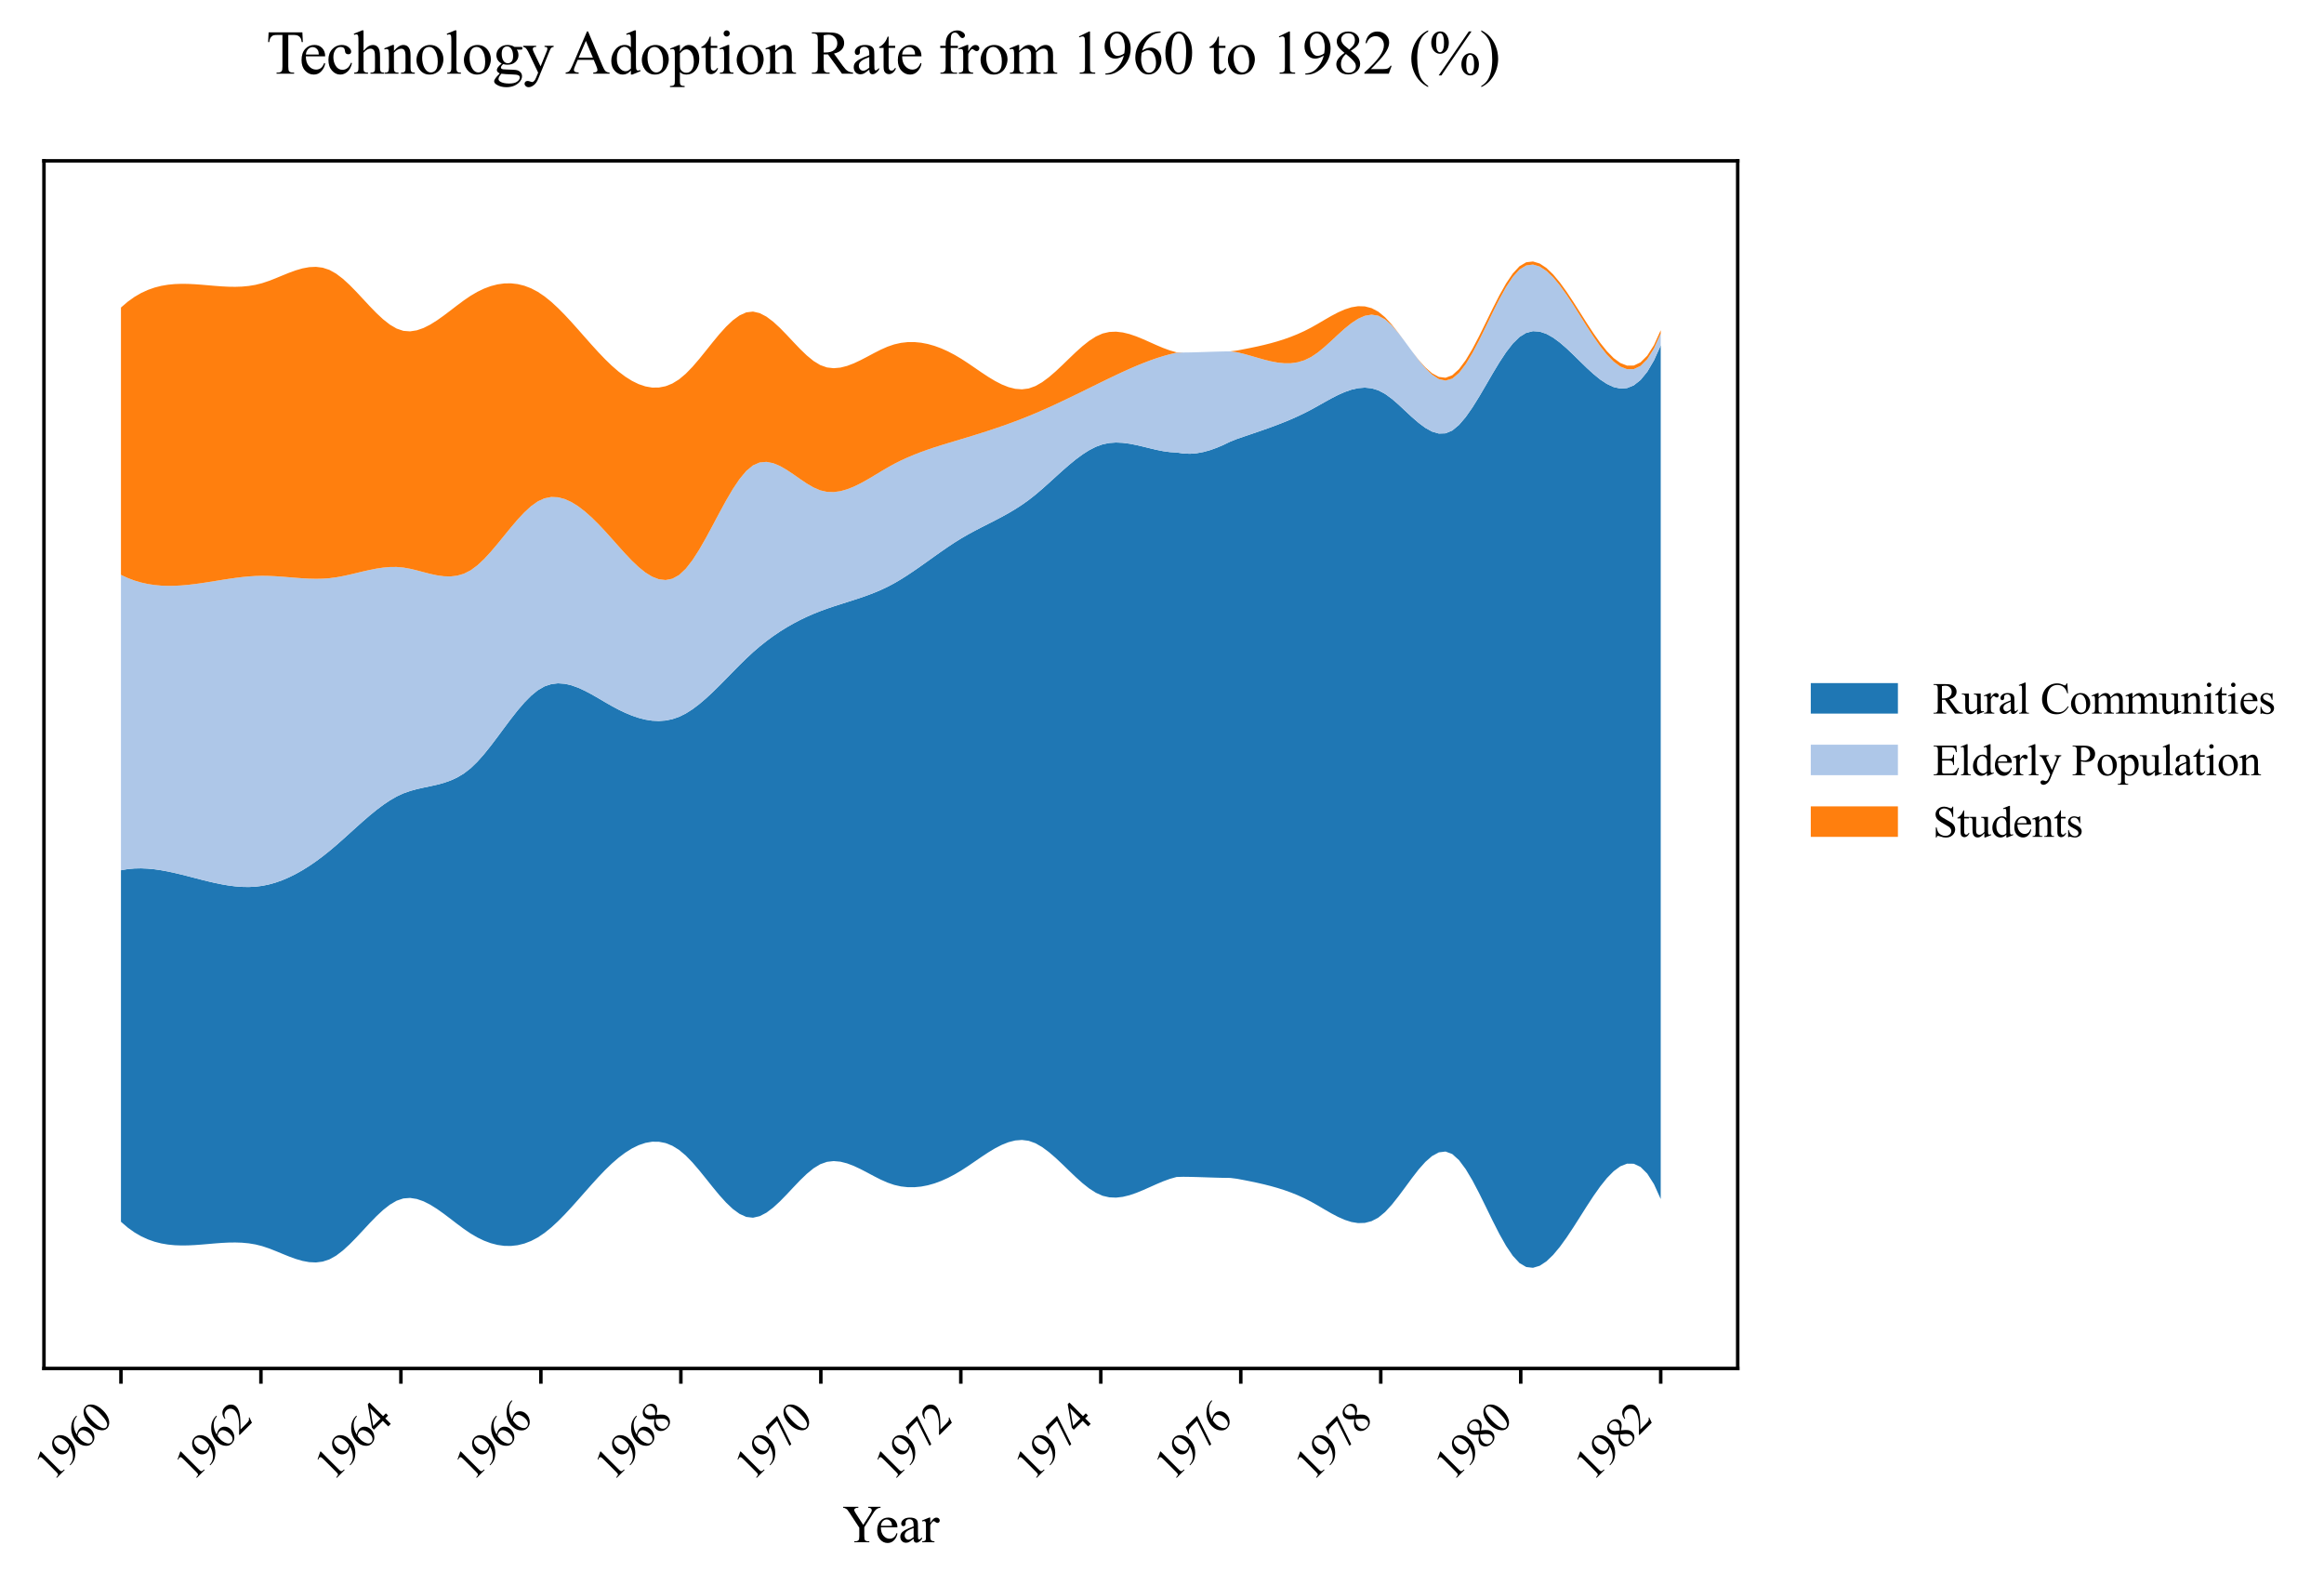 <?xml version="1.0" encoding="utf-8" standalone="no"?>
<!DOCTYPE svg PUBLIC "-//W3C//DTD SVG 1.1//EN"
  "http://www.w3.org/Graphics/SVG/1.1/DTD/svg11.dtd">
<svg xmlns:xlink="http://www.w3.org/1999/xlink" width="533.477pt" height="363.785pt" viewBox="0 0 533.477 363.785" xmlns="http://www.w3.org/2000/svg" version="1.1">
 <defs>
  <style type="text/css">*{stroke-linejoin: round; stroke-linecap: butt}</style>
 </defs>
 <g id="figure_1">
  <g id="patch_1">
   <path d="M 0 363.785 
L 533.477 363.785 
L 533.477 0 
L 0 0 
z
" style="fill: #ffffff"/>
  </g>
  <g id="axes_1">
   <g id="patch_2">
    <path d="M 10.092 314.121 
L 398.892 314.121 
L 398.892 36.921 
L 10.092 36.921 
z
" style="fill: #ffffff"/>
   </g>
   <g id="FillBetweenPolyCollection_1">
    <path d="M 27.765 199.762 
L 27.765 280.45 
L 29.308 281.778 
L 30.852 282.881 
L 32.395 283.779 
L 33.939 284.49 
L 35.482 285.033 
L 37.025 285.426 
L 38.569 285.688 
L 40.112 285.838 
L 41.656 285.894 
L 43.199 285.874 
L 44.743 285.799 
L 46.286 285.685 
L 47.83 285.553 
L 49.373 285.42 
L 50.917 285.305 
L 52.46 285.227 
L 54.004 285.205 
L 55.547 285.257 
L 57.091 285.401 
L 58.634 285.657 
L 60.178 286.043 
L 61.721 286.559 
L 63.264 287.162 
L 64.808 287.8 
L 66.351 288.425 
L 67.895 288.987 
L 69.438 289.435 
L 70.982 289.719 
L 72.525 289.79 
L 74.069 289.597 
L 75.612 289.09 
L 77.156 288.231 
L 78.699 287.056 
L 80.243 285.644 
L 81.786 284.072 
L 83.33 282.417 
L 84.873 280.758 
L 86.416 279.171 
L 87.96 277.734 
L 89.503 276.525 
L 91.047 275.62 
L 92.59 275.098 
L 94.134 274.981 
L 95.677 275.218 
L 97.221 275.755 
L 98.764 276.534 
L 100.308 277.499 
L 101.851 278.594 
L 103.395 279.762 
L 104.938 280.947 
L 106.482 282.093 
L 108.025 283.143 
L 109.569 284.048 
L 111.112 284.792 
L 112.655 285.367 
L 114.199 285.766 
L 115.742 285.981 
L 117.286 286.005 
L 118.829 285.831 
L 120.373 285.452 
L 121.916 284.859 
L 123.46 284.047 
L 125.003 283.008 
L 126.547 281.759 
L 128.09 280.336 
L 129.634 278.775 
L 131.177 277.114 
L 132.721 275.39 
L 134.264 273.638 
L 135.808 271.896 
L 137.351 270.201 
L 138.894 268.588 
L 140.438 267.096 
L 141.981 265.757 
L 143.525 264.592 
L 145.068 263.622 
L 146.612 262.866 
L 148.155 262.344 
L 149.699 262.077 
L 151.242 262.084 
L 152.786 262.385 
L 154.329 263.001 
L 155.873 263.951 
L 157.416 265.248 
L 158.96 266.839 
L 160.503 268.634 
L 162.047 270.542 
L 163.59 272.475 
L 165.133 274.341 
L 166.677 276.05 
L 168.22 277.513 
L 169.764 278.639 
L 171.307 279.339 
L 172.851 279.522 
L 174.394 279.168 
L 175.938 278.363 
L 177.481 277.202 
L 179.025 275.784 
L 180.568 274.203 
L 182.112 272.557 
L 183.655 270.941 
L 185.199 269.453 
L 186.742 268.189 
L 188.285 267.245 
L 189.829 266.698 
L 191.372 266.522 
L 192.916 266.66 
L 194.459 267.053 
L 196.003 267.641 
L 197.546 268.366 
L 199.09 269.169 
L 200.633 269.991 
L 202.177 270.775 
L 203.72 271.459 
L 205.264 271.989 
L 206.807 272.338 
L 208.351 272.513 
L 209.894 272.522 
L 211.438 272.375 
L 212.981 272.078 
L 214.524 271.642 
L 216.068 271.073 
L 217.611 270.38 
L 219.155 269.572 
L 220.698 268.658 
L 222.242 267.652 
L 223.785 266.597 
L 225.329 265.539 
L 226.872 264.522 
L 228.416 263.593 
L 229.959 262.798 
L 231.503 262.182 
L 233.046 261.791 
L 234.59 261.672 
L 236.133 261.869 
L 237.677 262.422 
L 239.22 263.304 
L 240.763 264.445 
L 242.307 265.775 
L 243.85 267.224 
L 245.394 268.722 
L 246.937 270.198 
L 248.481 271.583 
L 250.024 272.806 
L 251.568 273.798 
L 253.111 274.488 
L 254.655 274.845 
L 256.198 274.91 
L 257.742 274.731 
L 259.285 274.354 
L 260.829 273.827 
L 262.372 273.197 
L 263.916 272.513 
L 265.459 271.821 
L 267.002 271.17 
L 268.546 270.606 
L 270.089 270.171 
L 271.633 270.128 
L 273.176 270.149 
L 274.72 270.186 
L 276.263 270.235 
L 277.807 270.286 
L 279.35 270.334 
L 280.894 270.371 
L 282.437 270.39 
L 283.981 270.588 
L 285.524 270.88 
L 287.068 271.185 
L 288.611 271.511 
L 290.154 271.864 
L 291.698 272.255 
L 293.241 272.691 
L 294.785 273.18 
L 296.328 273.732 
L 297.872 274.354 
L 299.415 275.055 
L 300.959 275.844 
L 302.502 276.715 
L 304.046 277.624 
L 305.589 278.513 
L 307.133 279.327 
L 308.676 280.01 
L 310.22 280.506 
L 311.763 280.758 
L 313.307 280.712 
L 314.85 280.311 
L 316.393 279.499 
L 317.937 278.228 
L 319.48 276.554 
L 321.024 274.608 
L 322.567 272.537 
L 324.111 270.431 
L 325.654 268.439 
L 327.198 266.709 
L 328.741 265.36 
L 330.285 264.524 
L 331.828 264.331 
L 333.372 264.911 
L 334.915 266.307 
L 336.459 268.38 
L 338.002 270.968 
L 339.546 273.91 
L 341.089 277.043 
L 342.632 280.207 
L 344.176 283.239 
L 345.719 285.977 
L 347.263 288.262 
L 348.806 289.929 
L 350.35 290.842 
L 351.893 291.021 
L 353.437 290.557 
L 354.98 289.541 
L 356.524 288.062 
L 358.067 286.211 
L 359.611 284.078 
L 361.154 281.754 
L 362.698 279.328 
L 364.241 276.892 
L 365.785 274.536 
L 367.328 272.35 
L 368.871 270.425 
L 370.415 268.85 
L 371.958 267.716 
L 373.502 267.114 
L 375.045 267.134 
L 376.589 267.866 
L 378.132 269.401 
L 379.676 271.828 
L 381.219 275.239 
L 381.219 79.277 
L 381.219 79.277 
L 379.676 82.71 
L 378.132 85.334 
L 376.589 87.222 
L 375.045 88.445 
L 373.502 89.076 
L 371.958 89.186 
L 370.415 88.848 
L 368.871 88.133 
L 367.328 87.114 
L 365.785 85.862 
L 364.241 84.449 
L 362.698 82.949 
L 361.154 81.431 
L 359.611 79.969 
L 358.067 78.635 
L 356.524 77.501 
L 354.98 76.638 
L 353.437 76.118 
L 351.893 76.014 
L 350.35 76.398 
L 348.806 77.341 
L 347.263 78.862 
L 345.719 80.854 
L 344.176 83.193 
L 342.632 85.755 
L 341.089 88.414 
L 339.546 91.047 
L 338.002 93.528 
L 336.459 95.734 
L 334.915 97.539 
L 333.372 98.819 
L 331.828 99.468 
L 330.285 99.517 
L 328.741 99.067 
L 327.198 98.219 
L 325.654 97.073 
L 324.111 95.743 
L 322.567 94.31 
L 321.024 92.859 
L 319.48 91.531 
L 317.937 90.409 
L 316.393 89.594 
L 314.85 89.128 
L 313.307 88.976 
L 311.763 89.097 
L 310.22 89.448 
L 308.676 89.987 
L 307.133 90.672 
L 305.589 91.462 
L 304.046 92.315 
L 302.502 93.188 
L 300.959 94.04 
L 299.415 94.836 
L 297.872 95.574 
L 296.328 96.26 
L 294.785 96.902 
L 293.241 97.507 
L 291.698 98.082 
L 290.154 98.633 
L 288.611 99.168 
L 287.068 99.695 
L 285.524 100.219 
L 283.981 100.748 
L 282.437 101.358 
L 280.894 102.104 
L 279.35 102.765 
L 277.807 103.321 
L 276.263 103.751 
L 274.72 104.037 
L 273.176 104.159 
L 271.633 104.097 
L 270.089 103.87 
L 268.546 103.78 
L 267.002 103.565 
L 265.459 103.257 
L 263.916 102.893 
L 262.372 102.513 
L 260.829 102.153 
L 259.285 101.851 
L 257.742 101.647 
L 256.198 101.577 
L 254.655 101.68 
L 253.111 101.993 
L 251.568 102.551 
L 250.024 103.34 
L 248.481 104.324 
L 246.937 105.466 
L 245.394 106.73 
L 243.85 108.078 
L 242.307 109.473 
L 240.763 110.877 
L 239.22 112.256 
L 237.677 113.57 
L 236.133 114.784 
L 234.59 115.88 
L 233.046 116.877 
L 231.503 117.792 
L 229.959 118.646 
L 228.416 119.457 
L 226.872 120.245 
L 225.329 121.03 
L 223.785 121.831 
L 222.242 122.667 
L 220.698 123.558 
L 219.155 124.518 
L 217.611 125.539 
L 216.068 126.604 
L 214.524 127.696 
L 212.981 128.799 
L 211.438 129.896 
L 209.894 130.97 
L 208.351 132.005 
L 206.807 132.983 
L 205.264 133.889 
L 203.72 134.705 
L 202.177 135.432 
L 200.633 136.082 
L 199.09 136.671 
L 197.546 137.213 
L 196.003 137.722 
L 194.459 138.214 
L 192.916 138.701 
L 191.372 139.2 
L 189.829 139.725 
L 188.285 140.29 
L 186.742 140.908 
L 185.199 141.584 
L 183.655 142.324 
L 182.112 143.134 
L 180.568 144.017 
L 179.025 144.98 
L 177.481 146.027 
L 175.938 147.163 
L 174.394 148.393 
L 172.851 149.722 
L 171.307 151.154 
L 169.764 152.669 
L 168.22 154.234 
L 166.677 155.815 
L 165.133 157.38 
L 163.59 158.894 
L 162.047 160.325 
L 160.503 161.64 
L 158.96 162.804 
L 157.416 163.785 
L 155.873 164.549 
L 154.329 165.08 
L 152.786 165.392 
L 151.242 165.503 
L 149.699 165.428 
L 148.155 165.186 
L 146.612 164.794 
L 145.068 164.268 
L 143.525 163.627 
L 141.981 162.887 
L 140.438 162.065 
L 138.894 161.182 
L 137.351 160.275 
L 135.808 159.389 
L 134.264 158.57 
L 132.721 157.861 
L 131.177 157.308 
L 129.634 156.955 
L 128.09 156.847 
L 126.547 157.029 
L 125.003 157.544 
L 123.46 158.438 
L 121.916 159.7 
L 120.373 161.264 
L 118.829 163.062 
L 117.286 165.024 
L 115.742 167.081 
L 114.199 169.163 
L 112.655 171.2 
L 111.112 173.125 
L 109.569 174.867 
L 108.025 176.357 
L 106.482 177.548 
L 104.938 178.472 
L 103.395 179.177 
L 101.851 179.714 
L 100.308 180.13 
L 98.764 180.475 
L 97.221 180.797 
L 95.677 181.145 
L 94.134 181.568 
L 92.59 182.116 
L 91.047 182.833 
L 89.503 183.724 
L 87.96 184.764 
L 86.416 185.927 
L 84.873 187.187 
L 83.33 188.519 
L 81.786 189.896 
L 80.243 191.294 
L 78.699 192.686 
L 77.156 194.047 
L 75.612 195.351 
L 74.069 196.579 
L 72.525 197.724 
L 70.982 198.781 
L 69.438 199.747 
L 67.895 200.616 
L 66.351 201.383 
L 64.808 202.044 
L 63.264 202.594 
L 61.721 203.029 
L 60.178 203.343 
L 58.634 203.533 
L 57.091 203.608 
L 55.547 203.579 
L 54.004 203.46 
L 52.46 203.263 
L 50.917 203 
L 49.373 202.685 
L 47.83 202.329 
L 46.286 201.946 
L 44.743 201.547 
L 43.199 201.146 
L 41.656 200.755 
L 40.112 200.387 
L 38.569 200.053 
L 37.025 199.768 
L 35.482 199.543 
L 33.939 199.39 
L 32.395 199.324 
L 30.852 199.355 
L 29.308 199.497 
L 27.765 199.762 
z
" clip-path="url(#p3c8db8cde6)" style="fill: #1f77b4"/>
   </g>
   <g id="FillBetweenPolyCollection_2">
    <path d="M 27.765 131.949 
L 27.765 199.762 
L 29.308 199.497 
L 30.852 199.355 
L 32.395 199.324 
L 33.939 199.39 
L 35.482 199.543 
L 37.025 199.768 
L 38.569 200.053 
L 40.112 200.387 
L 41.656 200.755 
L 43.199 201.146 
L 44.743 201.547 
L 46.286 201.946 
L 47.83 202.329 
L 49.373 202.685 
L 50.917 203 
L 52.46 203.263 
L 54.004 203.46 
L 55.547 203.579 
L 57.091 203.608 
L 58.634 203.533 
L 60.178 203.343 
L 61.721 203.029 
L 63.264 202.594 
L 64.808 202.044 
L 66.351 201.383 
L 67.895 200.616 
L 69.438 199.747 
L 70.982 198.781 
L 72.525 197.724 
L 74.069 196.579 
L 75.612 195.351 
L 77.156 194.047 
L 78.699 192.686 
L 80.243 191.294 
L 81.786 189.896 
L 83.33 188.519 
L 84.873 187.187 
L 86.416 185.927 
L 87.96 184.764 
L 89.503 183.724 
L 91.047 182.833 
L 92.59 182.116 
L 94.134 181.568 
L 95.677 181.145 
L 97.221 180.797 
L 98.764 180.475 
L 100.308 180.13 
L 101.851 179.714 
L 103.395 179.177 
L 104.938 178.472 
L 106.482 177.548 
L 108.025 176.357 
L 109.569 174.867 
L 111.112 173.125 
L 112.655 171.2 
L 114.199 169.163 
L 115.742 167.081 
L 117.286 165.024 
L 118.829 163.062 
L 120.373 161.264 
L 121.916 159.7 
L 123.46 158.438 
L 125.003 157.544 
L 126.547 157.029 
L 128.09 156.847 
L 129.634 156.955 
L 131.177 157.308 
L 132.721 157.861 
L 134.264 158.57 
L 135.808 159.389 
L 137.351 160.275 
L 138.894 161.182 
L 140.438 162.065 
L 141.981 162.887 
L 143.525 163.627 
L 145.068 164.268 
L 146.612 164.794 
L 148.155 165.186 
L 149.699 165.428 
L 151.242 165.503 
L 152.786 165.392 
L 154.329 165.08 
L 155.873 164.549 
L 157.416 163.785 
L 158.96 162.804 
L 160.503 161.64 
L 162.047 160.325 
L 163.59 158.894 
L 165.133 157.38 
L 166.677 155.815 
L 168.22 154.234 
L 169.764 152.669 
L 171.307 151.154 
L 172.851 149.722 
L 174.394 148.393 
L 175.938 147.163 
L 177.481 146.027 
L 179.025 144.98 
L 180.568 144.017 
L 182.112 143.134 
L 183.655 142.324 
L 185.199 141.584 
L 186.742 140.908 
L 188.285 140.29 
L 189.829 139.725 
L 191.372 139.2 
L 192.916 138.701 
L 194.459 138.214 
L 196.003 137.722 
L 197.546 137.213 
L 199.09 136.671 
L 200.633 136.082 
L 202.177 135.432 
L 203.72 134.705 
L 205.264 133.889 
L 206.807 132.983 
L 208.351 132.005 
L 209.894 130.97 
L 211.438 129.896 
L 212.981 128.799 
L 214.524 127.696 
L 216.068 126.604 
L 217.611 125.539 
L 219.155 124.518 
L 220.698 123.558 
L 222.242 122.667 
L 223.785 121.831 
L 225.329 121.03 
L 226.872 120.245 
L 228.416 119.457 
L 229.959 118.646 
L 231.503 117.792 
L 233.046 116.877 
L 234.59 115.88 
L 236.133 114.784 
L 237.677 113.57 
L 239.22 112.256 
L 240.763 110.877 
L 242.307 109.473 
L 243.85 108.078 
L 245.394 106.73 
L 246.937 105.466 
L 248.481 104.324 
L 250.024 103.34 
L 251.568 102.551 
L 253.111 101.993 
L 254.655 101.68 
L 256.198 101.577 
L 257.742 101.647 
L 259.285 101.851 
L 260.829 102.153 
L 262.372 102.513 
L 263.916 102.893 
L 265.459 103.257 
L 267.002 103.565 
L 268.546 103.78 
L 270.089 103.87 
L 271.633 104.097 
L 273.176 104.159 
L 274.72 104.037 
L 276.263 103.751 
L 277.807 103.321 
L 279.35 102.765 
L 280.894 102.104 
L 282.437 101.358 
L 283.981 100.748 
L 285.524 100.219 
L 287.068 99.695 
L 288.611 99.168 
L 290.154 98.633 
L 291.698 98.082 
L 293.241 97.507 
L 294.785 96.902 
L 296.328 96.26 
L 297.872 95.574 
L 299.415 94.836 
L 300.959 94.04 
L 302.502 93.188 
L 304.046 92.315 
L 305.589 91.462 
L 307.133 90.672 
L 308.676 89.987 
L 310.22 89.448 
L 311.763 89.097 
L 313.307 88.976 
L 314.85 89.128 
L 316.393 89.594 
L 317.937 90.409 
L 319.48 91.531 
L 321.024 92.859 
L 322.567 94.31 
L 324.111 95.743 
L 325.654 97.073 
L 327.198 98.219 
L 328.741 99.067 
L 330.285 99.517 
L 331.828 99.468 
L 333.372 98.819 
L 334.915 97.539 
L 336.459 95.734 
L 338.002 93.528 
L 339.546 91.047 
L 341.089 88.414 
L 342.632 85.755 
L 344.176 83.193 
L 345.719 80.854 
L 347.263 78.862 
L 348.806 77.341 
L 350.35 76.398 
L 351.893 76.014 
L 353.437 76.118 
L 354.98 76.638 
L 356.524 77.501 
L 358.067 78.635 
L 359.611 79.969 
L 361.154 81.431 
L 362.698 82.949 
L 364.241 84.449 
L 365.785 85.862 
L 367.328 87.114 
L 368.871 88.133 
L 370.415 88.848 
L 371.958 89.186 
L 373.502 89.076 
L 375.045 88.445 
L 376.589 87.222 
L 378.132 85.334 
L 379.676 82.71 
L 381.219 79.277 
L 381.219 76.558 
L 381.219 76.558 
L 379.676 79.999 
L 378.132 82.447 
L 376.589 83.995 
L 375.045 84.732 
L 373.502 84.752 
L 371.958 84.144 
L 370.415 83 
L 368.871 81.412 
L 367.328 79.471 
L 365.785 77.268 
L 364.241 74.895 
L 362.698 72.442 
L 361.154 70.002 
L 359.611 67.665 
L 358.067 65.523 
L 356.524 63.667 
L 354.98 62.189 
L 353.437 61.179 
L 351.893 60.729 
L 350.35 60.931 
L 348.806 61.875 
L 347.263 63.583 
L 345.719 65.911 
L 344.176 68.694 
L 342.632 71.764 
L 341.089 74.956 
L 339.546 78.104 
L 338.002 81.039 
L 336.459 83.597 
L 334.915 85.61 
L 333.372 86.913 
L 331.828 87.363 
L 330.285 87.013 
L 328.741 86.013 
L 327.198 84.511 
L 325.654 82.657 
L 324.111 80.611 
L 322.567 78.505 
L 321.024 76.469 
L 319.48 74.695 
L 317.937 73.313 
L 316.393 72.472 
L 314.85 72.223 
L 313.307 72.486 
L 311.763 73.168 
L 310.22 74.177 
L 308.676 75.422 
L 307.133 76.809 
L 305.589 78.249 
L 304.046 79.647 
L 302.502 80.913 
L 300.959 81.955 
L 299.415 82.699 
L 297.872 83.159 
L 296.328 83.373 
L 294.785 83.38 
L 293.241 83.219 
L 291.698 82.927 
L 290.154 82.544 
L 288.611 82.107 
L 287.068 81.656 
L 285.524 81.228 
L 283.981 80.861 
L 282.437 80.652 
L 280.894 80.671 
L 279.35 80.708 
L 277.807 80.756 
L 276.263 80.808 
L 274.72 80.856 
L 273.176 80.894 
L 271.633 80.914 
L 270.089 80.949 
L 268.546 81.313 
L 267.002 81.741 
L 265.459 82.23 
L 263.916 82.772 
L 262.372 83.361 
L 260.829 83.993 
L 259.285 84.66 
L 257.742 85.357 
L 256.198 86.077 
L 254.655 86.816 
L 253.111 87.566 
L 251.568 88.323 
L 250.024 89.082 
L 248.481 89.84 
L 246.937 90.594 
L 245.394 91.341 
L 243.85 92.078 
L 242.307 92.802 
L 240.763 93.509 
L 239.22 94.198 
L 237.677 94.865 
L 236.133 95.506 
L 234.59 96.121 
L 233.046 96.712 
L 231.503 97.28 
L 229.959 97.827 
L 228.416 98.356 
L 226.872 98.869 
L 225.329 99.367 
L 223.785 99.852 
L 222.242 100.328 
L 220.698 100.794 
L 219.155 101.256 
L 217.611 101.718 
L 216.068 102.191 
L 214.524 102.682 
L 212.981 103.199 
L 211.438 103.752 
L 209.894 104.348 
L 208.351 104.995 
L 206.807 105.703 
L 205.264 106.48 
L 203.72 107.333 
L 202.177 108.245 
L 200.633 109.179 
L 199.09 110.093 
L 197.546 110.946 
L 196.003 111.7 
L 194.459 112.313 
L 192.916 112.745 
L 191.372 112.956 
L 189.829 112.905 
L 188.285 112.552 
L 186.742 111.887 
L 185.199 110.987 
L 183.655 109.948 
L 182.112 108.866 
L 180.568 107.837 
L 179.025 106.955 
L 177.481 106.318 
L 175.938 106.019 
L 174.394 106.155 
L 172.851 106.822 
L 171.307 108.103 
L 169.764 109.955 
L 168.22 112.256 
L 166.677 114.882 
L 165.133 117.71 
L 163.59 120.616 
L 162.047 123.477 
L 160.503 126.17 
L 158.96 128.57 
L 157.416 130.554 
L 155.873 132 
L 154.329 132.847 
L 152.786 133.147 
L 151.242 132.965 
L 149.699 132.366 
L 148.155 131.414 
L 146.612 130.175 
L 145.068 128.712 
L 143.525 127.092 
L 141.981 125.377 
L 140.438 123.633 
L 138.894 121.922 
L 137.351 120.287 
L 135.808 118.766 
L 134.264 117.394 
L 132.721 116.21 
L 131.177 115.248 
L 129.634 114.548 
L 128.09 114.145 
L 126.547 114.076 
L 125.003 114.378 
L 123.46 115.086 
L 121.916 116.184 
L 120.373 117.597 
L 118.829 119.247 
L 117.286 121.057 
L 115.742 122.949 
L 114.199 124.845 
L 112.655 126.667 
L 111.112 128.338 
L 109.569 129.781 
L 108.025 130.917 
L 106.482 131.693 
L 104.938 132.143 
L 103.395 132.32 
L 101.851 132.274 
L 100.308 132.06 
L 98.764 131.729 
L 97.221 131.333 
L 95.677 130.924 
L 94.134 130.556 
L 92.59 130.279 
L 91.047 130.144 
L 89.503 130.156 
L 87.96 130.289 
L 86.416 130.52 
L 84.873 130.822 
L 83.33 131.17 
L 81.786 131.539 
L 80.243 131.905 
L 78.699 132.24 
L 77.156 132.521 
L 75.612 132.723 
L 74.069 132.831 
L 72.525 132.86 
L 70.982 132.826 
L 69.438 132.744 
L 67.895 132.631 
L 66.351 132.504 
L 64.808 132.379 
L 63.264 132.271 
L 61.721 132.197 
L 60.178 132.173 
L 58.634 132.213 
L 57.091 132.315 
L 55.547 132.466 
L 54.004 132.658 
L 52.46 132.879 
L 50.917 133.12 
L 49.373 133.369 
L 47.83 133.617 
L 46.286 133.852 
L 44.743 134.065 
L 43.199 134.246 
L 41.656 134.383 
L 40.112 134.466 
L 38.569 134.485 
L 37.025 134.43 
L 35.482 134.289 
L 33.939 134.054 
L 32.395 133.712 
L 30.852 133.255 
L 29.308 132.67 
L 27.765 131.949 
z
" clip-path="url(#p3c8db8cde6)" style="fill: #aec7e8"/>
   </g>
   <g id="FillBetweenPolyCollection_3">
    <path d="M 27.765 70.593 
L 27.765 131.949 
L 29.308 132.67 
L 30.852 133.255 
L 32.395 133.712 
L 33.939 134.054 
L 35.482 134.289 
L 37.025 134.43 
L 38.569 134.485 
L 40.112 134.466 
L 41.656 134.383 
L 43.199 134.246 
L 44.743 134.065 
L 46.286 133.852 
L 47.83 133.617 
L 49.373 133.369 
L 50.917 133.12 
L 52.46 132.879 
L 54.004 132.658 
L 55.547 132.466 
L 57.091 132.315 
L 58.634 132.213 
L 60.178 132.173 
L 61.721 132.197 
L 63.264 132.271 
L 64.808 132.379 
L 66.351 132.504 
L 67.895 132.631 
L 69.438 132.744 
L 70.982 132.826 
L 72.525 132.86 
L 74.069 132.831 
L 75.612 132.723 
L 77.156 132.521 
L 78.699 132.24 
L 80.243 131.905 
L 81.786 131.539 
L 83.33 131.17 
L 84.873 130.822 
L 86.416 130.52 
L 87.96 130.289 
L 89.503 130.156 
L 91.047 130.144 
L 92.59 130.279 
L 94.134 130.556 
L 95.677 130.924 
L 97.221 131.333 
L 98.764 131.729 
L 100.308 132.06 
L 101.851 132.274 
L 103.395 132.32 
L 104.938 132.143 
L 106.482 131.693 
L 108.025 130.917 
L 109.569 129.781 
L 111.112 128.338 
L 112.655 126.667 
L 114.199 124.845 
L 115.742 122.949 
L 117.286 121.057 
L 118.829 119.247 
L 120.373 117.597 
L 121.916 116.184 
L 123.46 115.086 
L 125.003 114.378 
L 126.547 114.076 
L 128.09 114.145 
L 129.634 114.548 
L 131.177 115.248 
L 132.721 116.21 
L 134.264 117.394 
L 135.808 118.766 
L 137.351 120.287 
L 138.894 121.922 
L 140.438 123.633 
L 141.981 125.377 
L 143.525 127.092 
L 145.068 128.712 
L 146.612 130.175 
L 148.155 131.414 
L 149.699 132.366 
L 151.242 132.965 
L 152.786 133.147 
L 154.329 132.847 
L 155.873 132 
L 157.416 130.554 
L 158.96 128.57 
L 160.503 126.17 
L 162.047 123.477 
L 163.59 120.616 
L 165.133 117.71 
L 166.677 114.882 
L 168.22 112.256 
L 169.764 109.955 
L 171.307 108.103 
L 172.851 106.822 
L 174.394 106.155 
L 175.938 106.019 
L 177.481 106.318 
L 179.025 106.955 
L 180.568 107.837 
L 182.112 108.866 
L 183.655 109.948 
L 185.199 110.987 
L 186.742 111.887 
L 188.285 112.552 
L 189.829 112.905 
L 191.372 112.956 
L 192.916 112.745 
L 194.459 112.313 
L 196.003 111.7 
L 197.546 110.946 
L 199.09 110.093 
L 200.633 109.179 
L 202.177 108.245 
L 203.72 107.333 
L 205.264 106.48 
L 206.807 105.703 
L 208.351 104.995 
L 209.894 104.348 
L 211.438 103.752 
L 212.981 103.199 
L 214.524 102.682 
L 216.068 102.191 
L 217.611 101.718 
L 219.155 101.256 
L 220.698 100.794 
L 222.242 100.328 
L 223.785 99.852 
L 225.329 99.367 
L 226.872 98.869 
L 228.416 98.356 
L 229.959 97.827 
L 231.503 97.28 
L 233.046 96.712 
L 234.59 96.121 
L 236.133 95.506 
L 237.677 94.865 
L 239.22 94.198 
L 240.763 93.509 
L 242.307 92.802 
L 243.85 92.078 
L 245.394 91.341 
L 246.937 90.594 
L 248.481 89.84 
L 250.024 89.082 
L 251.568 88.323 
L 253.111 87.566 
L 254.655 86.816 
L 256.198 86.077 
L 257.742 85.357 
L 259.285 84.66 
L 260.829 83.993 
L 262.372 83.361 
L 263.916 82.772 
L 265.459 82.23 
L 267.002 81.741 
L 268.546 81.313 
L 270.089 80.949 
L 271.633 80.914 
L 273.176 80.894 
L 274.72 80.856 
L 276.263 80.808 
L 277.807 80.756 
L 279.35 80.708 
L 280.894 80.671 
L 282.437 80.652 
L 283.981 80.861 
L 285.524 81.228 
L 287.068 81.656 
L 288.611 82.107 
L 290.154 82.544 
L 291.698 82.927 
L 293.241 83.219 
L 294.785 83.38 
L 296.328 83.373 
L 297.872 83.159 
L 299.415 82.699 
L 300.959 81.955 
L 302.502 80.913 
L 304.046 79.647 
L 305.589 78.249 
L 307.133 76.809 
L 308.676 75.422 
L 310.22 74.177 
L 311.763 73.168 
L 313.307 72.486 
L 314.85 72.223 
L 316.393 72.472 
L 317.937 73.313 
L 319.48 74.695 
L 321.024 76.469 
L 322.567 78.505 
L 324.111 80.611 
L 325.654 82.657 
L 327.198 84.511 
L 328.741 86.013 
L 330.285 87.013 
L 331.828 87.363 
L 333.372 86.913 
L 334.915 85.61 
L 336.459 83.597 
L 338.002 81.039 
L 339.546 78.104 
L 341.089 74.956 
L 342.632 71.764 
L 344.176 68.694 
L 345.719 65.911 
L 347.263 63.583 
L 348.806 61.875 
L 350.35 60.931 
L 351.893 60.729 
L 353.437 61.179 
L 354.98 62.189 
L 356.524 63.667 
L 358.067 65.523 
L 359.611 67.665 
L 361.154 70.002 
L 362.698 72.442 
L 364.241 74.895 
L 365.785 77.268 
L 367.328 79.471 
L 368.871 81.412 
L 370.415 83 
L 371.958 84.144 
L 373.502 84.752 
L 375.045 84.732 
L 376.589 83.995 
L 378.132 82.447 
L 379.676 79.999 
L 381.219 76.558 
L 381.219 75.803 
L 381.219 75.803 
L 379.676 79.214 
L 378.132 81.642 
L 376.589 83.176 
L 375.045 83.909 
L 373.502 83.928 
L 371.958 83.326 
L 370.415 82.193 
L 368.871 80.618 
L 367.328 78.692 
L 365.785 76.506 
L 364.241 74.15 
L 362.698 71.714 
L 361.154 69.289 
L 359.611 66.965 
L 358.067 64.832 
L 356.524 62.981 
L 354.98 61.502 
L 353.437 60.485 
L 351.893 60.021 
L 350.35 60.201 
L 348.806 61.113 
L 347.263 62.781 
L 345.719 65.065 
L 344.176 67.804 
L 342.632 70.836 
L 341.089 73.999 
L 339.546 77.133 
L 338.002 80.074 
L 336.459 82.662 
L 334.915 84.735 
L 333.372 86.131 
L 331.828 86.712 
L 330.285 86.518 
L 328.741 85.682 
L 327.198 84.334 
L 325.654 82.604 
L 324.111 80.611 
L 322.567 78.505 
L 321.024 76.435 
L 319.48 74.488 
L 317.937 72.815 
L 316.393 71.544 
L 314.85 70.732 
L 313.307 70.33 
L 311.763 70.284 
L 310.22 70.537 
L 308.676 71.033 
L 307.133 71.716 
L 305.589 72.53 
L 304.046 73.419 
L 302.502 74.327 
L 300.959 75.199 
L 299.415 75.987 
L 297.872 76.688 
L 296.328 77.31 
L 294.785 77.862 
L 293.241 78.352 
L 291.698 78.788 
L 290.154 79.178 
L 288.611 79.532 
L 287.068 79.857 
L 285.524 80.162 
L 283.981 80.455 
L 282.437 80.652 
L 280.894 80.671 
L 279.35 80.708 
L 277.807 80.756 
L 276.263 80.808 
L 274.72 80.856 
L 273.176 80.894 
L 271.633 80.914 
L 270.089 80.872 
L 268.546 80.437 
L 267.002 79.873 
L 265.459 79.221 
L 263.916 78.53 
L 262.372 77.845 
L 260.829 77.216 
L 259.285 76.689 
L 257.742 76.312 
L 256.198 76.132 
L 254.655 76.197 
L 253.111 76.555 
L 251.568 77.245 
L 250.024 78.236 
L 248.481 79.459 
L 246.937 80.844 
L 245.394 82.321 
L 243.85 83.818 
L 242.307 85.267 
L 240.763 86.597 
L 239.22 87.738 
L 237.677 88.62 
L 236.133 89.174 
L 234.59 89.371 
L 233.046 89.251 
L 231.503 88.86 
L 229.959 88.245 
L 228.416 87.449 
L 226.872 86.521 
L 225.329 85.504 
L 223.785 84.445 
L 222.242 83.39 
L 220.698 82.385 
L 219.155 81.47 
L 217.611 80.662 
L 216.068 79.97 
L 214.524 79.401 
L 212.981 78.964 
L 211.438 78.668 
L 209.894 78.52 
L 208.351 78.53 
L 206.807 78.705 
L 205.264 79.054 
L 203.72 79.583 
L 202.177 80.268 
L 200.633 81.051 
L 199.09 81.874 
L 197.546 82.677 
L 196.003 83.402 
L 194.459 83.99 
L 192.916 84.382 
L 191.372 84.52 
L 189.829 84.345 
L 188.285 83.798 
L 186.742 82.854 
L 185.199 81.589 
L 183.655 80.101 
L 182.112 78.486 
L 180.568 76.84 
L 179.025 75.259 
L 177.481 73.84 
L 175.938 72.68 
L 174.394 71.874 
L 172.851 71.52 
L 171.307 71.704 
L 169.764 72.403 
L 168.22 73.529 
L 166.677 74.992 
L 165.133 76.702 
L 163.59 78.568 
L 162.047 80.5 
L 160.503 82.409 
L 158.96 84.204 
L 157.416 85.794 
L 155.873 87.091 
L 154.329 88.041 
L 152.786 88.657 
L 151.242 88.958 
L 149.699 88.966 
L 148.155 88.698 
L 146.612 88.177 
L 145.068 87.421 
L 143.525 86.45 
L 141.981 85.286 
L 140.438 83.946 
L 138.894 82.454 
L 137.351 80.842 
L 135.808 79.147 
L 134.264 77.405 
L 132.721 75.653 
L 131.177 73.928 
L 129.634 72.267 
L 128.09 70.707 
L 126.547 69.284 
L 125.003 68.035 
L 123.46 66.996 
L 121.916 66.183 
L 120.373 65.591 
L 118.829 65.211 
L 117.286 65.037 
L 115.742 65.062 
L 114.199 65.277 
L 112.655 65.676 
L 111.112 66.251 
L 109.569 66.994 
L 108.025 67.9 
L 106.482 68.95 
L 104.938 70.096 
L 103.395 71.281 
L 101.851 72.449 
L 100.308 73.544 
L 98.764 74.509 
L 97.221 75.288 
L 95.677 75.824 
L 94.134 76.062 
L 92.59 75.945 
L 91.047 75.422 
L 89.503 74.518 
L 87.96 73.308 
L 86.416 71.872 
L 84.873 70.285 
L 83.33 68.625 
L 81.786 66.971 
L 80.243 65.399 
L 78.699 63.987 
L 77.156 62.812 
L 75.612 61.952 
L 74.069 61.446 
L 72.525 61.253 
L 70.982 61.324 
L 69.438 61.608 
L 67.895 62.056 
L 66.351 62.617 
L 64.808 63.242 
L 63.264 63.881 
L 61.721 64.483 
L 60.178 64.999 
L 58.634 65.385 
L 57.091 65.641 
L 55.547 65.786 
L 54.004 65.838 
L 52.46 65.815 
L 50.917 65.737 
L 49.373 65.623 
L 47.83 65.49 
L 46.286 65.357 
L 44.743 65.244 
L 43.199 65.168 
L 41.656 65.149 
L 40.112 65.205 
L 38.569 65.354 
L 37.025 65.616 
L 35.482 66.009 
L 33.939 66.552 
L 32.395 67.263 
L 30.852 68.161 
L 29.308 69.265 
L 27.765 70.593 
z
" clip-path="url(#p3c8db8cde6)" style="fill: #ff7f0e"/>
   </g>
   <g id="matplotlib.axis_1">
    <g id="xtick_1">
     <g id="line2d_1">
      <defs>
       <path id="mc4d75d3d00" d="M 0 0 
L 0 3.5 
" style="stroke: #000000; stroke-width: 0.8"/>
      </defs>
      <g>
       <use xlink:href="#mc4d75d3d00" x="27.765" y="314.121" style="stroke: #000000; stroke-width: 0.8"/>
      </g>
     </g>
     <g id="text_1">
      <!-- 1960 -->
      <g transform="translate(12.11 340.173) rotate(-45) scale(0.1 -0.1)">
       <defs>
        <path id="TimesNewRomanPSMT-31" d="M 750 3822 
L 1781 4325 
L 1884 4325 
L 1884 747 
Q 1884 391 1914 303 
Q 1944 216 2037 169 
Q 2131 122 2419 116 
L 2419 0 
L 825 0 
L 825 116 
Q 1125 122 1212 167 
Q 1300 213 1334 289 
Q 1369 366 1369 747 
L 1369 3034 
Q 1369 3497 1338 3628 
Q 1316 3728 1258 3775 
Q 1200 3822 1119 3822 
Q 1003 3822 797 3725 
L 750 3822 
z
" transform="scale(0.016)"/>
        <path id="TimesNewRomanPSMT-39" d="M 338 -88 
L 338 28 
Q 744 34 1094 217 
Q 1444 400 1770 856 
Q 2097 1313 2225 1859 
Q 1734 1544 1338 1544 
Q 891 1544 572 1889 
Q 253 2234 253 2806 
Q 253 3363 572 3797 
Q 956 4325 1575 4325 
Q 2097 4325 2469 3894 
Q 2925 3359 2925 2575 
Q 2925 1869 2578 1258 
Q 2231 647 1613 244 
Q 1109 -88 516 -88 
L 338 -88 
z
M 2275 2091 
Q 2331 2497 2331 2741 
Q 2331 3044 2228 3395 
Q 2125 3747 1936 3934 
Q 1747 4122 1506 4122 
Q 1228 4122 1018 3872 
Q 809 3622 809 3128 
Q 809 2469 1088 2097 
Q 1291 1828 1588 1828 
Q 1731 1828 1928 1897 
Q 2125 1966 2275 2091 
z
" transform="scale(0.016)"/>
        <path id="TimesNewRomanPSMT-36" d="M 2869 4325 
L 2869 4209 
Q 2456 4169 2195 4045 
Q 1934 3922 1679 3669 
Q 1425 3416 1258 3105 
Q 1091 2794 978 2366 
Q 1428 2675 1881 2675 
Q 2316 2675 2634 2325 
Q 2953 1975 2953 1425 
Q 2953 894 2631 456 
Q 2244 -75 1606 -75 
Q 1172 -75 869 213 
Q 275 772 275 1663 
Q 275 2231 503 2743 
Q 731 3256 1154 3653 
Q 1578 4050 1965 4187 
Q 2353 4325 2688 4325 
L 2869 4325 
z
M 925 2138 
Q 869 1716 869 1456 
Q 869 1156 980 804 
Q 1091 453 1309 247 
Q 1469 100 1697 100 
Q 1969 100 2183 356 
Q 2397 613 2397 1088 
Q 2397 1622 2184 2012 
Q 1972 2403 1581 2403 
Q 1463 2403 1327 2353 
Q 1191 2303 925 2138 
z
" transform="scale(0.016)"/>
        <path id="TimesNewRomanPSMT-30" d="M 231 2094 
Q 231 2819 450 3342 
Q 669 3866 1031 4122 
Q 1313 4325 1613 4325 
Q 2100 4325 2488 3828 
Q 2972 3213 2972 2159 
Q 2972 1422 2759 906 
Q 2547 391 2217 158 
Q 1888 -75 1581 -75 
Q 975 -75 572 641 
Q 231 1244 231 2094 
z
M 844 2016 
Q 844 1141 1059 588 
Q 1238 122 1591 122 
Q 1759 122 1940 273 
Q 2122 425 2216 781 
Q 2359 1319 2359 2297 
Q 2359 3022 2209 3506 
Q 2097 3866 1919 4016 
Q 1791 4119 1609 4119 
Q 1397 4119 1231 3928 
Q 1006 3669 925 3112 
Q 844 2556 844 2016 
z
" transform="scale(0.016)"/>
       </defs>
       <use xlink:href="#TimesNewRomanPSMT-31"/>
       <use xlink:href="#TimesNewRomanPSMT-39" transform="translate(50 0)"/>
       <use xlink:href="#TimesNewRomanPSMT-36" transform="translate(100 0)"/>
       <use xlink:href="#TimesNewRomanPSMT-30" transform="translate(150 0)"/>
      </g>
     </g>
    </g>
    <g id="xtick_2">
     <g id="line2d_2">
      <g>
       <use xlink:href="#mc4d75d3d00" x="59.897" y="314.121" style="stroke: #000000; stroke-width: 0.8"/>
      </g>
     </g>
     <g id="text_2">
      <!-- 1962 -->
      <g transform="translate(44.242 340.173) rotate(-45) scale(0.1 -0.1)">
       <defs>
        <path id="TimesNewRomanPSMT-32" d="M 2934 816 
L 2638 0 
L 138 0 
L 138 116 
Q 1241 1122 1691 1759 
Q 2141 2397 2141 2925 
Q 2141 3328 1894 3587 
Q 1647 3847 1303 3847 
Q 991 3847 742 3664 
Q 494 3481 375 3128 
L 259 3128 
Q 338 3706 661 4015 
Q 984 4325 1469 4325 
Q 1984 4325 2329 3994 
Q 2675 3663 2675 3213 
Q 2675 2891 2525 2569 
Q 2294 2063 1775 1497 
Q 997 647 803 472 
L 1909 472 
Q 2247 472 2383 497 
Q 2519 522 2628 598 
Q 2738 675 2819 816 
L 2934 816 
z
" transform="scale(0.016)"/>
       </defs>
       <use xlink:href="#TimesNewRomanPSMT-31"/>
       <use xlink:href="#TimesNewRomanPSMT-39" transform="translate(50 0)"/>
       <use xlink:href="#TimesNewRomanPSMT-36" transform="translate(100 0)"/>
       <use xlink:href="#TimesNewRomanPSMT-32" transform="translate(150 0)"/>
      </g>
     </g>
    </g>
    <g id="xtick_3">
     <g id="line2d_3">
      <g>
       <use xlink:href="#mc4d75d3d00" x="92.029" y="314.121" style="stroke: #000000; stroke-width: 0.8"/>
      </g>
     </g>
     <g id="text_3">
      <!-- 1964 -->
      <g transform="translate(76.374 340.173) rotate(-45) scale(0.1 -0.1)">
       <defs>
        <path id="TimesNewRomanPSMT-34" d="M 2978 1563 
L 2978 1119 
L 2409 1119 
L 2409 0 
L 1894 0 
L 1894 1119 
L 100 1119 
L 100 1519 
L 2066 4325 
L 2409 4325 
L 2409 1563 
L 2978 1563 
z
M 1894 1563 
L 1894 3666 
L 406 1563 
L 1894 1563 
z
" transform="scale(0.016)"/>
       </defs>
       <use xlink:href="#TimesNewRomanPSMT-31"/>
       <use xlink:href="#TimesNewRomanPSMT-39" transform="translate(50 0)"/>
       <use xlink:href="#TimesNewRomanPSMT-36" transform="translate(100 0)"/>
       <use xlink:href="#TimesNewRomanPSMT-34" transform="translate(150 0)"/>
      </g>
     </g>
    </g>
    <g id="xtick_4">
     <g id="line2d_4">
      <g>
       <use xlink:href="#mc4d75d3d00" x="124.161" y="314.121" style="stroke: #000000; stroke-width: 0.8"/>
      </g>
     </g>
     <g id="text_4">
      <!-- 1966 -->
      <g transform="translate(108.507 340.173) rotate(-45) scale(0.1 -0.1)">
       <use xlink:href="#TimesNewRomanPSMT-31"/>
       <use xlink:href="#TimesNewRomanPSMT-39" transform="translate(50 0)"/>
       <use xlink:href="#TimesNewRomanPSMT-36" transform="translate(100 0)"/>
       <use xlink:href="#TimesNewRomanPSMT-36" transform="translate(150 0)"/>
      </g>
     </g>
    </g>
    <g id="xtick_5">
     <g id="line2d_5">
      <g>
       <use xlink:href="#mc4d75d3d00" x="156.294" y="314.121" style="stroke: #000000; stroke-width: 0.8"/>
      </g>
     </g>
     <g id="text_5">
      <!-- 1968 -->
      <g transform="translate(140.639 340.173) rotate(-45) scale(0.1 -0.1)">
       <defs>
        <path id="TimesNewRomanPSMT-38" d="M 1228 2134 
Q 725 2547 579 2797 
Q 434 3047 434 3316 
Q 434 3728 753 4026 
Q 1072 4325 1600 4325 
Q 2113 4325 2425 4047 
Q 2738 3769 2738 3413 
Q 2738 3175 2569 2928 
Q 2400 2681 1866 2347 
Q 2416 1922 2594 1678 
Q 2831 1359 2831 1006 
Q 2831 559 2490 242 
Q 2150 -75 1597 -75 
Q 994 -75 656 303 
Q 388 606 388 966 
Q 388 1247 577 1523 
Q 766 1800 1228 2134 
z
M 1719 2469 
Q 2094 2806 2194 3001 
Q 2294 3197 2294 3444 
Q 2294 3772 2109 3958 
Q 1925 4144 1606 4144 
Q 1288 4144 1088 3959 
Q 888 3775 888 3528 
Q 888 3366 970 3203 
Q 1053 3041 1206 2894 
L 1719 2469 
z
M 1375 2016 
Q 1116 1797 991 1539 
Q 866 1281 866 981 
Q 866 578 1086 336 
Q 1306 94 1647 94 
Q 1984 94 2187 284 
Q 2391 475 2391 747 
Q 2391 972 2272 1150 
Q 2050 1481 1375 2016 
z
" transform="scale(0.016)"/>
       </defs>
       <use xlink:href="#TimesNewRomanPSMT-31"/>
       <use xlink:href="#TimesNewRomanPSMT-39" transform="translate(50 0)"/>
       <use xlink:href="#TimesNewRomanPSMT-36" transform="translate(100 0)"/>
       <use xlink:href="#TimesNewRomanPSMT-38" transform="translate(150 0)"/>
      </g>
     </g>
    </g>
    <g id="xtick_6">
     <g id="line2d_6">
      <g>
       <use xlink:href="#mc4d75d3d00" x="188.426" y="314.121" style="stroke: #000000; stroke-width: 0.8"/>
      </g>
     </g>
     <g id="text_6">
      <!-- 1970 -->
      <g transform="translate(172.771 340.173) rotate(-45) scale(0.1 -0.1)">
       <defs>
        <path id="TimesNewRomanPSMT-37" d="M 644 4238 
L 2916 4238 
L 2916 4119 
L 1503 -88 
L 1153 -88 
L 2419 3728 
L 1253 3728 
Q 900 3728 750 3644 
Q 488 3500 328 3200 
L 238 3234 
L 644 4238 
z
" transform="scale(0.016)"/>
       </defs>
       <use xlink:href="#TimesNewRomanPSMT-31"/>
       <use xlink:href="#TimesNewRomanPSMT-39" transform="translate(50 0)"/>
       <use xlink:href="#TimesNewRomanPSMT-37" transform="translate(100 0)"/>
       <use xlink:href="#TimesNewRomanPSMT-30" transform="translate(150 0)"/>
      </g>
     </g>
    </g>
    <g id="xtick_7">
     <g id="line2d_7">
      <g>
       <use xlink:href="#mc4d75d3d00" x="220.558" y="314.121" style="stroke: #000000; stroke-width: 0.8"/>
      </g>
     </g>
     <g id="text_7">
      <!-- 1972 -->
      <g transform="translate(204.903 340.173) rotate(-45) scale(0.1 -0.1)">
       <use xlink:href="#TimesNewRomanPSMT-31"/>
       <use xlink:href="#TimesNewRomanPSMT-39" transform="translate(50 0)"/>
       <use xlink:href="#TimesNewRomanPSMT-37" transform="translate(100 0)"/>
       <use xlink:href="#TimesNewRomanPSMT-32" transform="translate(150 0)"/>
      </g>
     </g>
    </g>
    <g id="xtick_8">
     <g id="line2d_8">
      <g>
       <use xlink:href="#mc4d75d3d00" x="252.69" y="314.121" style="stroke: #000000; stroke-width: 0.8"/>
      </g>
     </g>
     <g id="text_8">
      <!-- 1974 -->
      <g transform="translate(237.036 340.173) rotate(-45) scale(0.1 -0.1)">
       <use xlink:href="#TimesNewRomanPSMT-31"/>
       <use xlink:href="#TimesNewRomanPSMT-39" transform="translate(50 0)"/>
       <use xlink:href="#TimesNewRomanPSMT-37" transform="translate(100 0)"/>
       <use xlink:href="#TimesNewRomanPSMT-34" transform="translate(150 0)"/>
      </g>
     </g>
    </g>
    <g id="xtick_9">
     <g id="line2d_9">
      <g>
       <use xlink:href="#mc4d75d3d00" x="284.823" y="314.121" style="stroke: #000000; stroke-width: 0.8"/>
      </g>
     </g>
     <g id="text_9">
      <!-- 1976 -->
      <g transform="translate(269.168 340.173) rotate(-45) scale(0.1 -0.1)">
       <use xlink:href="#TimesNewRomanPSMT-31"/>
       <use xlink:href="#TimesNewRomanPSMT-39" transform="translate(50 0)"/>
       <use xlink:href="#TimesNewRomanPSMT-37" transform="translate(100 0)"/>
       <use xlink:href="#TimesNewRomanPSMT-36" transform="translate(150 0)"/>
      </g>
     </g>
    </g>
    <g id="xtick_10">
     <g id="line2d_10">
      <g>
       <use xlink:href="#mc4d75d3d00" x="316.955" y="314.121" style="stroke: #000000; stroke-width: 0.8"/>
      </g>
     </g>
     <g id="text_10">
      <!-- 1978 -->
      <g transform="translate(301.3 340.173) rotate(-45) scale(0.1 -0.1)">
       <use xlink:href="#TimesNewRomanPSMT-31"/>
       <use xlink:href="#TimesNewRomanPSMT-39" transform="translate(50 0)"/>
       <use xlink:href="#TimesNewRomanPSMT-37" transform="translate(100 0)"/>
       <use xlink:href="#TimesNewRomanPSMT-38" transform="translate(150 0)"/>
      </g>
     </g>
    </g>
    <g id="xtick_11">
     <g id="line2d_11">
      <g>
       <use xlink:href="#mc4d75d3d00" x="349.087" y="314.121" style="stroke: #000000; stroke-width: 0.8"/>
      </g>
     </g>
     <g id="text_11">
      <!-- 1980 -->
      <g transform="translate(333.432 340.173) rotate(-45) scale(0.1 -0.1)">
       <use xlink:href="#TimesNewRomanPSMT-31"/>
       <use xlink:href="#TimesNewRomanPSMT-39" transform="translate(50 0)"/>
       <use xlink:href="#TimesNewRomanPSMT-38" transform="translate(100 0)"/>
       <use xlink:href="#TimesNewRomanPSMT-30" transform="translate(150 0)"/>
      </g>
     </g>
    </g>
    <g id="xtick_12">
     <g id="line2d_12">
      <g>
       <use xlink:href="#mc4d75d3d00" x="381.219" y="314.121" style="stroke: #000000; stroke-width: 0.8"/>
      </g>
     </g>
     <g id="text_12">
      <!-- 1982 -->
      <g transform="translate(365.565 340.173) rotate(-45) scale(0.1 -0.1)">
       <use xlink:href="#TimesNewRomanPSMT-31"/>
       <use xlink:href="#TimesNewRomanPSMT-39" transform="translate(50 0)"/>
       <use xlink:href="#TimesNewRomanPSMT-38" transform="translate(100 0)"/>
       <use xlink:href="#TimesNewRomanPSMT-32" transform="translate(150 0)"/>
      </g>
     </g>
    </g>
    <g id="text_13">
     <!-- Year -->
     <g transform="translate(193.434 354.018) scale(0.12 -0.12)">
      <defs>
       <path id="TimesNewRomanPSMT-59" d="M 3050 4238 
L 4528 4238 
L 4528 4122 
L 4447 4122 
Q 4366 4122 4209 4050 
Q 4053 3978 3925 3843 
Q 3797 3709 3609 3406 
L 2588 1797 
L 2588 734 
Q 2588 344 2675 247 
Q 2794 116 3050 116 
L 3188 116 
L 3188 0 
L 1388 0 
L 1388 116 
L 1538 116 
Q 1806 116 1919 278 
Q 1988 378 1988 734 
L 1988 1738 
L 825 3513 
Q 619 3825 545 3903 
Q 472 3981 241 4091 
Q 178 4122 59 4122 
L 59 4238 
L 1872 4238 
L 1872 4122 
L 1778 4122 
Q 1631 4122 1507 4053 
Q 1384 3984 1384 3847 
Q 1384 3734 1575 3441 
L 2459 2075 
L 3291 3381 
Q 3478 3675 3478 3819 
Q 3478 3906 3433 3975 
Q 3388 4044 3303 4083 
Q 3219 4122 3050 4122 
L 3050 4238 
z
" transform="scale(0.016)"/>
       <path id="TimesNewRomanPSMT-65" d="M 681 1784 
Q 678 1147 991 784 
Q 1303 422 1725 422 
Q 2006 422 2214 576 
Q 2422 731 2563 1106 
L 2659 1044 
Q 2594 616 2278 264 
Q 1963 -88 1488 -88 
Q 972 -88 605 314 
Q 238 716 238 1394 
Q 238 2128 614 2539 
Q 991 2950 1559 2950 
Q 2041 2950 2350 2633 
Q 2659 2316 2659 1784 
L 681 1784 
z
M 681 1966 
L 2006 1966 
Q 1991 2241 1941 2353 
Q 1863 2528 1708 2628 
Q 1553 2728 1384 2728 
Q 1125 2728 920 2526 
Q 716 2325 681 1966 
z
" transform="scale(0.016)"/>
       <path id="TimesNewRomanPSMT-61" d="M 1822 413 
Q 1381 72 1269 19 
Q 1100 -59 909 -59 
Q 613 -59 420 144 
Q 228 347 228 678 
Q 228 888 322 1041 
Q 450 1253 767 1440 
Q 1084 1628 1822 1897 
L 1822 2009 
Q 1822 2438 1686 2597 
Q 1550 2756 1291 2756 
Q 1094 2756 978 2650 
Q 859 2544 859 2406 
L 866 2225 
Q 866 2081 792 2003 
Q 719 1925 600 1925 
Q 484 1925 411 2006 
Q 338 2088 338 2228 
Q 338 2497 613 2722 
Q 888 2947 1384 2947 
Q 1766 2947 2009 2819 
Q 2194 2722 2281 2516 
Q 2338 2381 2338 1966 
L 2338 994 
Q 2338 584 2353 492 
Q 2369 400 2405 369 
Q 2441 338 2488 338 
Q 2538 338 2575 359 
Q 2641 400 2828 588 
L 2828 413 
Q 2478 -56 2159 -56 
Q 2006 -56 1915 50 
Q 1825 156 1822 413 
z
M 1822 616 
L 1822 1706 
Q 1350 1519 1213 1441 
Q 966 1303 859 1153 
Q 753 1003 753 825 
Q 753 600 887 451 
Q 1022 303 1197 303 
Q 1434 303 1822 616 
z
" transform="scale(0.016)"/>
       <path id="TimesNewRomanPSMT-72" d="M 1038 2947 
L 1038 2303 
Q 1397 2947 1775 2947 
Q 1947 2947 2059 2842 
Q 2172 2738 2172 2600 
Q 2172 2478 2090 2393 
Q 2009 2309 1897 2309 
Q 1788 2309 1652 2417 
Q 1516 2525 1450 2525 
Q 1394 2525 1328 2463 
Q 1188 2334 1038 2041 
L 1038 669 
Q 1038 431 1097 309 
Q 1138 225 1241 169 
Q 1344 113 1538 113 
L 1538 0 
L 72 0 
L 72 113 
Q 291 113 397 181 
Q 475 231 506 341 
Q 522 394 522 644 
L 522 1753 
Q 522 2253 501 2348 
Q 481 2444 426 2487 
Q 372 2531 291 2531 
Q 194 2531 72 2484 
L 41 2597 
L 906 2947 
L 1038 2947 
z
" transform="scale(0.016)"/>
      </defs>
      <use xlink:href="#TimesNewRomanPSMT-59"/>
      <use xlink:href="#TimesNewRomanPSMT-65" transform="translate(62.217 0)"/>
      <use xlink:href="#TimesNewRomanPSMT-61" transform="translate(106.602 0)"/>
      <use xlink:href="#TimesNewRomanPSMT-72" transform="translate(150.986 0)"/>
     </g>
    </g>
   </g>
   <g id="patch_3">
    <path d="M 10.092 314.121 
L 10.092 36.921 
" style="fill: none; stroke: #000000; stroke-width: 0.8; stroke-linejoin: miter; stroke-linecap: square"/>
   </g>
   <g id="patch_4">
    <path d="M 398.892 314.121 
L 398.892 36.921 
" style="fill: none; stroke: #000000; stroke-width: 0.8; stroke-linejoin: miter; stroke-linecap: square"/>
   </g>
   <g id="patch_5">
    <path d="M 10.092 314.121 
L 398.892 314.121 
" style="fill: none; stroke: #000000; stroke-width: 0.8; stroke-linejoin: miter; stroke-linecap: square"/>
   </g>
   <g id="patch_6">
    <path d="M 10.092 36.921 
L 398.892 36.921 
" style="fill: none; stroke: #000000; stroke-width: 0.8; stroke-linejoin: miter; stroke-linecap: square"/>
   </g>
   <g id="text_14">
    <!-- Technology Adoption Rate from 1960 to 1982 (%)  -->
    <g transform="translate(61.116 16.921) scale(0.14 -0.14)">
     <defs>
      <path id="TimesNewRomanPSMT-54" d="M 3703 4238 
L 3750 3244 
L 3631 3244 
Q 3597 3506 3538 3619 
Q 3441 3800 3280 3886 
Q 3119 3972 2856 3972 
L 2259 3972 
L 2259 734 
Q 2259 344 2344 247 
Q 2463 116 2709 116 
L 2856 116 
L 2856 0 
L 1059 0 
L 1059 116 
L 1209 116 
Q 1478 116 1591 278 
Q 1659 378 1659 734 
L 1659 3972 
L 1150 3972 
Q 853 3972 728 3928 
Q 566 3869 450 3700 
Q 334 3531 313 3244 
L 194 3244 
L 244 4238 
L 3703 4238 
z
" transform="scale(0.016)"/>
      <path id="TimesNewRomanPSMT-63" d="M 2631 1088 
Q 2516 522 2178 217 
Q 1841 -88 1431 -88 
Q 944 -88 581 321 
Q 219 731 219 1428 
Q 219 2103 620 2525 
Q 1022 2947 1584 2947 
Q 2006 2947 2278 2723 
Q 2550 2500 2550 2259 
Q 2550 2141 2473 2067 
Q 2397 1994 2259 1994 
Q 2075 1994 1981 2113 
Q 1928 2178 1911 2362 
Q 1894 2547 1784 2644 
Q 1675 2738 1481 2738 
Q 1169 2738 978 2506 
Q 725 2200 725 1697 
Q 725 1184 976 792 
Q 1228 400 1656 400 
Q 1963 400 2206 609 
Q 2378 753 2541 1131 
L 2631 1088 
z
" transform="scale(0.016)"/>
      <path id="TimesNewRomanPSMT-68" d="M 1041 4444 
L 1041 2350 
Q 1388 2731 1591 2839 
Q 1794 2947 1997 2947 
Q 2241 2947 2416 2812 
Q 2591 2678 2675 2391 
Q 2734 2191 2734 1659 
L 2734 647 
Q 2734 375 2778 275 
Q 2809 200 2884 156 
Q 2959 113 3159 113 
L 3159 0 
L 1753 0 
L 1753 113 
L 1819 113 
Q 2019 113 2097 173 
Q 2175 234 2206 353 
Q 2216 403 2216 647 
L 2216 1659 
Q 2216 2128 2167 2275 
Q 2119 2422 2012 2495 
Q 1906 2569 1756 2569 
Q 1603 2569 1437 2487 
Q 1272 2406 1041 2159 
L 1041 647 
Q 1041 353 1073 281 
Q 1106 209 1195 161 
Q 1284 113 1503 113 
L 1503 0 
L 84 0 
L 84 113 
Q 275 113 384 172 
Q 447 203 484 290 
Q 522 378 522 647 
L 522 3238 
Q 522 3728 498 3840 
Q 475 3953 426 3993 
Q 378 4034 297 4034 
Q 231 4034 84 3984 
L 41 4094 
L 897 4444 
L 1041 4444 
z
" transform="scale(0.016)"/>
      <path id="TimesNewRomanPSMT-6e" d="M 1034 2341 
Q 1538 2947 1994 2947 
Q 2228 2947 2397 2830 
Q 2566 2713 2666 2444 
Q 2734 2256 2734 1869 
L 2734 647 
Q 2734 375 2778 278 
Q 2813 200 2889 156 
Q 2966 113 3172 113 
L 3172 0 
L 1756 0 
L 1756 113 
L 1816 113 
Q 2016 113 2095 173 
Q 2175 234 2206 353 
Q 2219 400 2219 647 
L 2219 1819 
Q 2219 2209 2117 2386 
Q 2016 2563 1775 2563 
Q 1403 2563 1034 2156 
L 1034 647 
Q 1034 356 1069 288 
Q 1113 197 1189 155 
Q 1266 113 1500 113 
L 1500 0 
L 84 0 
L 84 113 
L 147 113 
Q 366 113 442 223 
Q 519 334 519 647 
L 519 1709 
Q 519 2225 495 2337 
Q 472 2450 423 2490 
Q 375 2531 294 2531 
Q 206 2531 84 2484 
L 38 2597 
L 900 2947 
L 1034 2947 
L 1034 2341 
z
" transform="scale(0.016)"/>
      <path id="TimesNewRomanPSMT-6f" d="M 1600 2947 
Q 2250 2947 2644 2453 
Q 2978 2031 2978 1484 
Q 2978 1100 2793 706 
Q 2609 313 2286 112 
Q 1963 -88 1566 -88 
Q 919 -88 538 428 
Q 216 863 216 1403 
Q 216 1797 411 2186 
Q 606 2575 925 2761 
Q 1244 2947 1600 2947 
z
M 1503 2744 
Q 1338 2744 1170 2645 
Q 1003 2547 900 2300 
Q 797 2053 797 1666 
Q 797 1041 1045 587 
Q 1294 134 1700 134 
Q 2003 134 2200 384 
Q 2397 634 2397 1244 
Q 2397 2006 2069 2444 
Q 1847 2744 1503 2744 
z
" transform="scale(0.016)"/>
      <path id="TimesNewRomanPSMT-6c" d="M 1184 4444 
L 1184 647 
Q 1184 378 1223 290 
Q 1263 203 1344 158 
Q 1425 113 1647 113 
L 1647 0 
L 244 0 
L 244 113 
Q 441 113 512 153 
Q 584 194 625 287 
Q 666 381 666 647 
L 666 3247 
Q 666 3731 644 3842 
Q 622 3953 573 3993 
Q 525 4034 450 4034 
Q 369 4034 244 3984 
L 191 4094 
L 1044 4444 
L 1184 4444 
z
" transform="scale(0.016)"/>
      <path id="TimesNewRomanPSMT-67" d="M 966 1044 
Q 703 1172 562 1401 
Q 422 1631 422 1909 
Q 422 2334 742 2640 
Q 1063 2947 1563 2947 
Q 1972 2947 2272 2747 
L 2878 2747 
Q 3013 2747 3034 2739 
Q 3056 2731 3066 2713 
Q 3084 2684 3084 2613 
Q 3084 2531 3069 2500 
Q 3059 2484 3036 2475 
Q 3013 2466 2878 2466 
L 2506 2466 
Q 2681 2241 2681 1891 
Q 2681 1491 2375 1206 
Q 2069 922 1553 922 
Q 1341 922 1119 984 
Q 981 866 932 777 
Q 884 688 884 625 
Q 884 572 936 522 
Q 988 472 1138 450 
Q 1225 438 1575 428 
Q 2219 413 2409 384 
Q 2700 344 2873 169 
Q 3047 -6 3047 -263 
Q 3047 -616 2716 -925 
Q 2228 -1381 1444 -1381 
Q 841 -1381 425 -1109 
Q 191 -953 191 -784 
Q 191 -709 225 -634 
Q 278 -519 444 -313 
Q 466 -284 763 25 
Q 600 122 533 198 
Q 466 275 466 372 
Q 466 481 555 628 
Q 644 775 966 1044 
z
M 1509 2797 
Q 1278 2797 1122 2612 
Q 966 2428 966 2047 
Q 966 1553 1178 1281 
Q 1341 1075 1591 1075 
Q 1828 1075 1981 1253 
Q 2134 1431 2134 1813 
Q 2134 2309 1919 2591 
Q 1759 2797 1509 2797 
z
M 934 0 
Q 788 -159 713 -296 
Q 638 -434 638 -550 
Q 638 -700 819 -813 
Q 1131 -1006 1722 -1006 
Q 2284 -1006 2551 -807 
Q 2819 -609 2819 -384 
Q 2819 -222 2659 -153 
Q 2497 -84 2016 -72 
Q 1313 -53 934 0 
z
" transform="scale(0.016)"/>
      <path id="TimesNewRomanPSMT-79" d="M 38 2863 
L 1372 2863 
L 1372 2747 
L 1306 2747 
Q 1166 2747 1095 2686 
Q 1025 2625 1025 2534 
Q 1025 2413 1128 2197 
L 1825 753 
L 2466 2334 
Q 2519 2463 2519 2588 
Q 2519 2644 2497 2672 
Q 2472 2706 2419 2726 
Q 2366 2747 2231 2747 
L 2231 2863 
L 3163 2863 
L 3163 2747 
Q 3047 2734 2984 2696 
Q 2922 2659 2847 2556 
Q 2819 2513 2741 2316 
L 1575 -541 
Q 1406 -956 1132 -1168 
Q 859 -1381 606 -1381 
Q 422 -1381 303 -1275 
Q 184 -1169 184 -1031 
Q 184 -900 270 -820 
Q 356 -741 506 -741 
Q 609 -741 788 -809 
Q 913 -856 944 -856 
Q 1038 -856 1148 -759 
Q 1259 -663 1372 -384 
L 1575 113 
L 547 2272 
Q 500 2369 397 2513 
Q 319 2622 269 2659 
Q 197 2709 38 2747 
L 38 2863 
z
" transform="scale(0.016)"/>
      <path id="TimesNewRomanPSMT-20" transform="scale(0.016)"/>
      <path id="TimesNewRomanPSMT-41" d="M 2928 1419 
L 1288 1419 
L 1000 750 
Q 894 503 894 381 
Q 894 284 986 211 
Q 1078 138 1384 116 
L 1384 0 
L 50 0 
L 50 116 
Q 316 163 394 238 
Q 553 388 747 847 
L 2238 4334 
L 2347 4334 
L 3822 809 
Q 4000 384 4145 257 
Q 4291 131 4550 116 
L 4550 0 
L 2878 0 
L 2878 116 
Q 3131 128 3220 200 
Q 3309 272 3309 375 
Q 3309 513 3184 809 
L 2928 1419 
z
M 2841 1650 
L 2122 3363 
L 1384 1650 
L 2841 1650 
z
" transform="scale(0.016)"/>
      <path id="TimesNewRomanPSMT-64" d="M 2222 322 
Q 2013 103 1813 7 
Q 1613 -88 1381 -88 
Q 913 -88 563 304 
Q 213 697 213 1313 
Q 213 1928 600 2439 
Q 988 2950 1597 2950 
Q 1975 2950 2222 2709 
L 2222 3238 
Q 2222 3728 2198 3840 
Q 2175 3953 2125 3993 
Q 2075 4034 2000 4034 
Q 1919 4034 1784 3984 
L 1744 4094 
L 2597 4444 
L 2738 4444 
L 2738 1134 
Q 2738 631 2761 520 
Q 2784 409 2836 365 
Q 2888 322 2956 322 
Q 3041 322 3181 375 
L 3216 266 
L 2366 -88 
L 2222 -88 
L 2222 322 
z
M 2222 541 
L 2222 2016 
Q 2203 2228 2109 2403 
Q 2016 2578 1861 2667 
Q 1706 2756 1559 2756 
Q 1284 2756 1069 2509 
Q 784 2184 784 1559 
Q 784 928 1059 592 
Q 1334 256 1672 256 
Q 1956 256 2222 541 
z
" transform="scale(0.016)"/>
      <path id="TimesNewRomanPSMT-70" d="M -6 2578 
L 875 2934 
L 994 2934 
L 994 2266 
Q 1216 2644 1439 2795 
Q 1663 2947 1909 2947 
Q 2341 2947 2628 2609 
Q 2981 2197 2981 1534 
Q 2981 794 2556 309 
Q 2206 -88 1675 -88 
Q 1444 -88 1275 -22 
Q 1150 25 994 166 
L 994 -706 
Q 994 -1000 1030 -1079 
Q 1066 -1159 1155 -1206 
Q 1244 -1253 1478 -1253 
L 1478 -1369 
L -22 -1369 
L -22 -1253 
L 56 -1253 
Q 228 -1256 350 -1188 
Q 409 -1153 442 -1076 
Q 475 -1000 475 -688 
L 475 2019 
Q 475 2297 450 2372 
Q 425 2447 370 2484 
Q 316 2522 222 2522 
Q 147 2522 31 2478 
L -6 2578 
z
M 994 2081 
L 994 1013 
Q 994 666 1022 556 
Q 1066 375 1236 237 
Q 1406 100 1666 100 
Q 1978 100 2172 344 
Q 2425 663 2425 1241 
Q 2425 1897 2138 2250 
Q 1938 2494 1663 2494 
Q 1513 2494 1366 2419 
Q 1253 2363 994 2081 
z
" transform="scale(0.016)"/>
      <path id="TimesNewRomanPSMT-74" d="M 1031 3803 
L 1031 2863 
L 1700 2863 
L 1700 2644 
L 1031 2644 
L 1031 788 
Q 1031 509 1111 412 
Q 1191 316 1316 316 
Q 1419 316 1516 380 
Q 1613 444 1666 569 
L 1788 569 
Q 1678 263 1478 108 
Q 1278 -47 1066 -47 
Q 922 -47 784 33 
Q 647 113 581 261 
Q 516 409 516 719 
L 516 2644 
L 63 2644 
L 63 2747 
Q 234 2816 414 2980 
Q 594 3144 734 3369 
Q 806 3488 934 3803 
L 1031 3803 
z
" transform="scale(0.016)"/>
      <path id="TimesNewRomanPSMT-69" d="M 928 4444 
Q 1059 4444 1151 4351 
Q 1244 4259 1244 4128 
Q 1244 3997 1151 3903 
Q 1059 3809 928 3809 
Q 797 3809 703 3903 
Q 609 3997 609 4128 
Q 609 4259 701 4351 
Q 794 4444 928 4444 
z
M 1188 2947 
L 1188 647 
Q 1188 378 1227 289 
Q 1266 200 1342 156 
Q 1419 113 1622 113 
L 1622 0 
L 231 0 
L 231 113 
Q 441 113 512 153 
Q 584 194 626 287 
Q 669 381 669 647 
L 669 1750 
Q 669 2216 641 2353 
Q 619 2453 572 2492 
Q 525 2531 444 2531 
Q 356 2531 231 2484 
L 188 2597 
L 1050 2947 
L 1188 2947 
z
" transform="scale(0.016)"/>
      <path id="TimesNewRomanPSMT-52" d="M 4325 0 
L 3194 0 
L 1759 1981 
Q 1600 1975 1500 1975 
Q 1459 1975 1412 1976 
Q 1366 1978 1316 1981 
L 1316 750 
Q 1316 350 1403 253 
Q 1522 116 1759 116 
L 1925 116 
L 1925 0 
L 109 0 
L 109 116 
L 269 116 
Q 538 116 653 291 
Q 719 388 719 750 
L 719 3488 
Q 719 3888 631 3984 
Q 509 4122 269 4122 
L 109 4122 
L 109 4238 
L 1653 4238 
Q 2328 4238 2648 4139 
Q 2969 4041 3192 3777 
Q 3416 3513 3416 3147 
Q 3416 2756 3161 2468 
Q 2906 2181 2372 2063 
L 3247 847 
Q 3547 428 3762 290 
Q 3978 153 4325 116 
L 4325 0 
z
M 1316 2178 
Q 1375 2178 1419 2176 
Q 1463 2175 1491 2175 
Q 2097 2175 2405 2437 
Q 2713 2700 2713 3106 
Q 2713 3503 2464 3751 
Q 2216 4000 1806 4000 
Q 1625 4000 1316 3941 
L 1316 2178 
z
" transform="scale(0.016)"/>
      <path id="TimesNewRomanPSMT-66" d="M 1319 2638 
L 1319 756 
Q 1319 356 1406 250 
Q 1522 113 1716 113 
L 1975 113 
L 1975 0 
L 266 0 
L 266 113 
L 394 113 
Q 519 113 622 175 
Q 725 238 764 344 
Q 803 450 803 756 
L 803 2638 
L 247 2638 
L 247 2863 
L 803 2863 
L 803 3050 
Q 803 3478 940 3775 
Q 1078 4072 1361 4255 
Q 1644 4438 1997 4438 
Q 2325 4438 2600 4225 
Q 2781 4084 2781 3909 
Q 2781 3816 2700 3733 
Q 2619 3650 2525 3650 
Q 2453 3650 2373 3701 
Q 2294 3753 2178 3923 
Q 2063 4094 1966 4153 
Q 1869 4213 1750 4213 
Q 1606 4213 1506 4136 
Q 1406 4059 1362 3898 
Q 1319 3738 1319 3069 
L 1319 2863 
L 2056 2863 
L 2056 2638 
L 1319 2638 
z
" transform="scale(0.016)"/>
      <path id="TimesNewRomanPSMT-6d" d="M 1050 2338 
Q 1363 2650 1419 2697 
Q 1559 2816 1721 2881 
Q 1884 2947 2044 2947 
Q 2313 2947 2506 2790 
Q 2700 2634 2766 2338 
Q 3088 2713 3309 2830 
Q 3531 2947 3766 2947 
Q 3994 2947 4170 2830 
Q 4347 2713 4450 2447 
Q 4519 2266 4519 1878 
L 4519 647 
Q 4519 378 4559 278 
Q 4591 209 4675 161 
Q 4759 113 4950 113 
L 4950 0 
L 3538 0 
L 3538 113 
L 3597 113 
Q 3781 113 3884 184 
Q 3956 234 3988 344 
Q 4000 397 4000 647 
L 4000 1878 
Q 4000 2228 3916 2372 
Q 3794 2572 3525 2572 
Q 3359 2572 3192 2489 
Q 3025 2406 2788 2181 
L 2781 2147 
L 2788 2013 
L 2788 647 
Q 2788 353 2820 281 
Q 2853 209 2943 161 
Q 3034 113 3253 113 
L 3253 0 
L 1806 0 
L 1806 113 
Q 2044 113 2133 169 
Q 2222 225 2256 338 
Q 2272 391 2272 647 
L 2272 1878 
Q 2272 2228 2169 2381 
Q 2031 2581 1784 2581 
Q 1616 2581 1450 2491 
Q 1191 2353 1050 2181 
L 1050 647 
Q 1050 366 1089 281 
Q 1128 197 1204 155 
Q 1281 113 1516 113 
L 1516 0 
L 100 0 
L 100 113 
Q 297 113 375 155 
Q 453 197 493 289 
Q 534 381 534 647 
L 534 1741 
Q 534 2213 506 2350 
Q 484 2453 437 2492 
Q 391 2531 309 2531 
Q 222 2531 100 2484 
L 53 2597 
L 916 2947 
L 1050 2947 
L 1050 2338 
z
" transform="scale(0.016)"/>
      <path id="TimesNewRomanPSMT-28" d="M 1988 -1253 
L 1988 -1369 
Q 1516 -1131 1200 -813 
Q 750 -359 506 256 
Q 263 872 263 1534 
Q 263 2503 741 3301 
Q 1219 4100 1988 4444 
L 1988 4313 
Q 1603 4100 1356 3731 
Q 1109 3363 987 2797 
Q 866 2231 866 1616 
Q 866 947 969 400 
Q 1050 -31 1165 -292 
Q 1281 -553 1476 -793 
Q 1672 -1034 1988 -1253 
z
" transform="scale(0.016)"/>
      <path id="TimesNewRomanPSMT-25" d="M 4350 4334 
L 1263 -175 
L 984 -175 
L 4072 4334 
L 4350 4334 
z
M 1138 4334 
Q 1559 4334 1792 3984 
Q 2025 3634 2025 3181 
Q 2025 2638 1762 2341 
Q 1500 2044 1131 2044 
Q 884 2044 678 2180 
Q 472 2316 348 2584 
Q 225 2853 225 3181 
Q 225 3509 350 3786 
Q 475 4063 692 4198 
Q 909 4334 1138 4334 
z
M 1128 4159 
Q 969 4159 845 3971 
Q 722 3784 722 3184 
Q 722 2750 791 2522 
Q 844 2350 956 2256 
Q 1022 2200 1119 2200 
Q 1269 2200 1375 2363 
Q 1531 2603 1531 3166 
Q 1531 3759 1378 4000 
Q 1278 4159 1128 4159 
z
M 4206 2103 
Q 4428 2103 4648 1962 
Q 4869 1822 4989 1553 
Q 5109 1284 5109 963 
Q 5109 409 4843 117 
Q 4578 -175 4216 -175 
Q 3988 -175 3773 -34 
Q 3559 106 3436 367 
Q 3313 628 3313 963 
Q 3313 1291 3436 1562 
Q 3559 1834 3773 1968 
Q 3988 2103 4206 2103 
z
M 4209 1938 
Q 4059 1938 3950 1769 
Q 3809 1550 3809 941 
Q 3809 381 3953 159 
Q 4059 0 4209 0 
Q 4353 0 4466 172 
Q 4616 400 4616 956 
Q 4616 1544 4466 1778 
Q 4363 1938 4209 1938 
z
" transform="scale(0.016)"/>
      <path id="TimesNewRomanPSMT-29" d="M 144 4313 
L 144 4444 
Q 619 4209 934 3891 
Q 1381 3434 1625 2820 
Q 1869 2206 1869 1541 
Q 1869 572 1392 -226 
Q 916 -1025 144 -1369 
L 144 -1253 
Q 528 -1038 776 -670 
Q 1025 -303 1145 264 
Q 1266 831 1266 1447 
Q 1266 2113 1163 2663 
Q 1084 3094 967 3353 
Q 850 3613 656 3853 
Q 463 4094 144 4313 
z
" transform="scale(0.016)"/>
     </defs>
     <use xlink:href="#TimesNewRomanPSMT-54"/>
     <use xlink:href="#TimesNewRomanPSMT-65" transform="translate(54.084 0)"/>
     <use xlink:href="#TimesNewRomanPSMT-63" transform="translate(98.469 0)"/>
     <use xlink:href="#TimesNewRomanPSMT-68" transform="translate(142.854 0)"/>
     <use xlink:href="#TimesNewRomanPSMT-6e" transform="translate(192.854 0)"/>
     <use xlink:href="#TimesNewRomanPSMT-6f" transform="translate(242.854 0)"/>
     <use xlink:href="#TimesNewRomanPSMT-6c" transform="translate(292.854 0)"/>
     <use xlink:href="#TimesNewRomanPSMT-6f" transform="translate(320.637 0)"/>
     <use xlink:href="#TimesNewRomanPSMT-67" transform="translate(370.637 0)"/>
     <use xlink:href="#TimesNewRomanPSMT-79" transform="translate(420.637 0)"/>
     <use xlink:href="#TimesNewRomanPSMT-20" transform="translate(470.637 0)"/>
     <use xlink:href="#TimesNewRomanPSMT-41" transform="translate(490.137 0)"/>
     <use xlink:href="#TimesNewRomanPSMT-64" transform="translate(562.354 0)"/>
     <use xlink:href="#TimesNewRomanPSMT-6f" transform="translate(612.354 0)"/>
     <use xlink:href="#TimesNewRomanPSMT-70" transform="translate(662.354 0)"/>
     <use xlink:href="#TimesNewRomanPSMT-74" transform="translate(712.354 0)"/>
     <use xlink:href="#TimesNewRomanPSMT-69" transform="translate(740.137 0)"/>
     <use xlink:href="#TimesNewRomanPSMT-6f" transform="translate(767.92 0)"/>
     <use xlink:href="#TimesNewRomanPSMT-6e" transform="translate(817.92 0)"/>
     <use xlink:href="#TimesNewRomanPSMT-20" transform="translate(867.92 0)"/>
     <use xlink:href="#TimesNewRomanPSMT-52" transform="translate(892.92 0)"/>
     <use xlink:href="#TimesNewRomanPSMT-61" transform="translate(959.619 0)"/>
     <use xlink:href="#TimesNewRomanPSMT-74" transform="translate(1004.004 0)"/>
     <use xlink:href="#TimesNewRomanPSMT-65" transform="translate(1031.787 0)"/>
     <use xlink:href="#TimesNewRomanPSMT-20" transform="translate(1076.172 0)"/>
     <use xlink:href="#TimesNewRomanPSMT-66" transform="translate(1101.172 0)"/>
     <use xlink:href="#TimesNewRomanPSMT-72" transform="translate(1134.473 0)"/>
     <use xlink:href="#TimesNewRomanPSMT-6f" transform="translate(1167.773 0)"/>
     <use xlink:href="#TimesNewRomanPSMT-6d" transform="translate(1217.773 0)"/>
     <use xlink:href="#TimesNewRomanPSMT-20" transform="translate(1295.557 0)"/>
     <use xlink:href="#TimesNewRomanPSMT-31" transform="translate(1320.557 0)"/>
     <use xlink:href="#TimesNewRomanPSMT-39" transform="translate(1370.557 0)"/>
     <use xlink:href="#TimesNewRomanPSMT-36" transform="translate(1420.557 0)"/>
     <use xlink:href="#TimesNewRomanPSMT-30" transform="translate(1470.557 0)"/>
     <use xlink:href="#TimesNewRomanPSMT-20" transform="translate(1520.557 0)"/>
     <use xlink:href="#TimesNewRomanPSMT-74" transform="translate(1545.557 0)"/>
     <use xlink:href="#TimesNewRomanPSMT-6f" transform="translate(1573.34 0)"/>
     <use xlink:href="#TimesNewRomanPSMT-20" transform="translate(1623.34 0)"/>
     <use xlink:href="#TimesNewRomanPSMT-31" transform="translate(1648.34 0)"/>
     <use xlink:href="#TimesNewRomanPSMT-39" transform="translate(1698.34 0)"/>
     <use xlink:href="#TimesNewRomanPSMT-38" transform="translate(1748.34 0)"/>
     <use xlink:href="#TimesNewRomanPSMT-32" transform="translate(1798.34 0)"/>
     <use xlink:href="#TimesNewRomanPSMT-20" transform="translate(1848.34 0)"/>
     <use xlink:href="#TimesNewRomanPSMT-28" transform="translate(1873.34 0)"/>
     <use xlink:href="#TimesNewRomanPSMT-25" transform="translate(1906.641 0)"/>
     <use xlink:href="#TimesNewRomanPSMT-29" transform="translate(1989.941 0)"/>
     <use xlink:href="#TimesNewRomanPSMT-20" transform="translate(2023.242 0)"/>
    </g>
   </g>
   <g id="legend_1">
    <g id="patch_7">
     <path d="M 415.668 163.803 
L 435.668 163.803 
L 435.668 156.803 
L 415.668 156.803 
z
" style="fill: #1f77b4"/>
    </g>
    <g id="text_15">
     <!-- Rural Communities -->
     <g transform="translate(443.668 163.803) scale(0.1 -0.1)">
      <defs>
       <path id="TimesNewRomanPSMT-75" d="M 2709 2863 
L 2709 1128 
Q 2709 631 2732 520 
Q 2756 409 2807 365 
Q 2859 322 2928 322 
Q 3025 322 3147 375 
L 3191 266 
L 2334 -88 
L 2194 -88 
L 2194 519 
Q 1825 119 1631 15 
Q 1438 -88 1222 -88 
Q 981 -88 804 51 
Q 628 191 559 409 
Q 491 628 491 1028 
L 491 2306 
Q 491 2509 447 2587 
Q 403 2666 317 2708 
Q 231 2750 6 2747 
L 6 2863 
L 1009 2863 
L 1009 947 
Q 1009 547 1148 422 
Q 1288 297 1484 297 
Q 1619 297 1789 381 
Q 1959 466 2194 703 
L 2194 2325 
Q 2194 2569 2105 2655 
Q 2016 2741 1734 2747 
L 1734 2863 
L 2709 2863 
z
" transform="scale(0.016)"/>
       <path id="TimesNewRomanPSMT-43" d="M 3853 4334 
L 3950 2894 
L 3853 2894 
Q 3659 3541 3300 3825 
Q 2941 4109 2438 4109 
Q 2016 4109 1675 3895 
Q 1334 3681 1139 3212 
Q 944 2744 944 2047 
Q 944 1472 1128 1050 
Q 1313 628 1683 403 
Q 2053 178 2528 178 
Q 2941 178 3256 354 
Q 3572 531 3950 1056 
L 4047 994 
Q 3728 428 3303 165 
Q 2878 -97 2294 -97 
Q 1241 -97 663 684 
Q 231 1266 231 2053 
Q 231 2688 515 3219 
Q 800 3750 1298 4042 
Q 1797 4334 2388 4334 
Q 2847 4334 3294 4109 
Q 3425 4041 3481 4041 
Q 3566 4041 3628 4100 
Q 3709 4184 3744 4334 
L 3853 4334 
z
" transform="scale(0.016)"/>
       <path id="TimesNewRomanPSMT-73" d="M 2050 2947 
L 2050 1972 
L 1947 1972 
Q 1828 2431 1642 2597 
Q 1456 2763 1169 2763 
Q 950 2763 815 2647 
Q 681 2531 681 2391 
Q 681 2216 781 2091 
Q 878 1963 1175 1819 
L 1631 1597 
Q 2266 1288 2266 781 
Q 2266 391 1970 151 
Q 1675 -88 1309 -88 
Q 1047 -88 709 6 
Q 606 38 541 38 
Q 469 38 428 -44 
L 325 -44 
L 325 978 
L 428 978 
Q 516 541 762 319 
Q 1009 97 1316 97 
Q 1531 97 1667 223 
Q 1803 350 1803 528 
Q 1803 744 1651 891 
Q 1500 1038 1047 1263 
Q 594 1488 453 1669 
Q 313 1847 313 2119 
Q 313 2472 555 2709 
Q 797 2947 1181 2947 
Q 1350 2947 1591 2875 
Q 1750 2828 1803 2828 
Q 1853 2828 1881 2850 
Q 1909 2872 1947 2947 
L 2050 2947 
z
" transform="scale(0.016)"/>
      </defs>
      <use xlink:href="#TimesNewRomanPSMT-52"/>
      <use xlink:href="#TimesNewRomanPSMT-75" transform="translate(66.699 0)"/>
      <use xlink:href="#TimesNewRomanPSMT-72" transform="translate(116.699 0)"/>
      <use xlink:href="#TimesNewRomanPSMT-61" transform="translate(150 0)"/>
      <use xlink:href="#TimesNewRomanPSMT-6c" transform="translate(194.385 0)"/>
      <use xlink:href="#TimesNewRomanPSMT-20" transform="translate(222.168 0)"/>
      <use xlink:href="#TimesNewRomanPSMT-43" transform="translate(247.168 0)"/>
      <use xlink:href="#TimesNewRomanPSMT-6f" transform="translate(313.867 0)"/>
      <use xlink:href="#TimesNewRomanPSMT-6d" transform="translate(363.867 0)"/>
      <use xlink:href="#TimesNewRomanPSMT-6d" transform="translate(441.65 0)"/>
      <use xlink:href="#TimesNewRomanPSMT-75" transform="translate(519.434 0)"/>
      <use xlink:href="#TimesNewRomanPSMT-6e" transform="translate(569.434 0)"/>
      <use xlink:href="#TimesNewRomanPSMT-69" transform="translate(619.434 0)"/>
      <use xlink:href="#TimesNewRomanPSMT-74" transform="translate(647.217 0)"/>
      <use xlink:href="#TimesNewRomanPSMT-69" transform="translate(675 0)"/>
      <use xlink:href="#TimesNewRomanPSMT-65" transform="translate(702.783 0)"/>
      <use xlink:href="#TimesNewRomanPSMT-73" transform="translate(747.168 0)"/>
     </g>
    </g>
    <g id="patch_8">
     <path d="M 415.668 177.942 
L 435.668 177.942 
L 435.668 170.942 
L 415.668 170.942 
z
" style="fill: #aec7e8"/>
    </g>
    <g id="text_16">
     <!-- Elderly Population -->
     <g transform="translate(443.668 177.942) scale(0.1 -0.1)">
      <defs>
       <path id="TimesNewRomanPSMT-45" d="M 1338 4006 
L 1338 2331 
L 2269 2331 
Q 2631 2331 2753 2441 
Q 2916 2584 2934 2947 
L 3050 2947 
L 3050 1472 
L 2934 1472 
Q 2891 1781 2847 1869 
Q 2791 1978 2662 2040 
Q 2534 2103 2269 2103 
L 1338 2103 
L 1338 706 
Q 1338 425 1363 364 
Q 1388 303 1450 267 
Q 1513 231 1688 231 
L 2406 231 
Q 2766 231 2928 281 
Q 3091 331 3241 478 
Q 3434 672 3638 1063 
L 3763 1063 
L 3397 0 
L 131 0 
L 131 116 
L 281 116 
Q 431 116 566 188 
Q 666 238 702 338 
Q 738 438 738 747 
L 738 3500 
Q 738 3903 656 3997 
Q 544 4122 281 4122 
L 131 4122 
L 131 4238 
L 3397 4238 
L 3444 3309 
L 3322 3309 
Q 3256 3644 3176 3769 
Q 3097 3894 2941 3959 
Q 2816 4006 2500 4006 
L 1338 4006 
z
" transform="scale(0.016)"/>
       <path id="TimesNewRomanPSMT-50" d="M 1313 1984 
L 1313 750 
Q 1313 350 1400 253 
Q 1519 116 1759 116 
L 1922 116 
L 1922 0 
L 106 0 
L 106 116 
L 266 116 
Q 534 116 650 291 
Q 713 388 713 750 
L 713 3488 
Q 713 3888 628 3984 
Q 506 4122 266 4122 
L 106 4122 
L 106 4238 
L 1659 4238 
Q 2228 4238 2556 4120 
Q 2884 4003 3109 3725 
Q 3334 3447 3334 3066 
Q 3334 2547 2992 2222 
Q 2650 1897 2025 1897 
Q 1872 1897 1694 1919 
Q 1516 1941 1313 1984 
z
M 1313 2163 
Q 1478 2131 1606 2115 
Q 1734 2100 1825 2100 
Q 2150 2100 2386 2351 
Q 2622 2603 2622 3003 
Q 2622 3278 2509 3514 
Q 2397 3750 2190 3867 
Q 1984 3984 1722 3984 
Q 1563 3984 1313 3925 
L 1313 2163 
z
" transform="scale(0.016)"/>
      </defs>
      <use xlink:href="#TimesNewRomanPSMT-45"/>
      <use xlink:href="#TimesNewRomanPSMT-6c" transform="translate(61.084 0)"/>
      <use xlink:href="#TimesNewRomanPSMT-64" transform="translate(88.867 0)"/>
      <use xlink:href="#TimesNewRomanPSMT-65" transform="translate(138.867 0)"/>
      <use xlink:href="#TimesNewRomanPSMT-72" transform="translate(183.252 0)"/>
      <use xlink:href="#TimesNewRomanPSMT-6c" transform="translate(216.553 0)"/>
      <use xlink:href="#TimesNewRomanPSMT-79" transform="translate(244.336 0)"/>
      <use xlink:href="#TimesNewRomanPSMT-20" transform="translate(294.336 0)"/>
      <use xlink:href="#TimesNewRomanPSMT-50" transform="translate(319.336 0)"/>
      <use xlink:href="#TimesNewRomanPSMT-6f" transform="translate(374.951 0)"/>
      <use xlink:href="#TimesNewRomanPSMT-70" transform="translate(424.951 0)"/>
      <use xlink:href="#TimesNewRomanPSMT-75" transform="translate(474.951 0)"/>
      <use xlink:href="#TimesNewRomanPSMT-6c" transform="translate(524.951 0)"/>
      <use xlink:href="#TimesNewRomanPSMT-61" transform="translate(552.734 0)"/>
      <use xlink:href="#TimesNewRomanPSMT-74" transform="translate(597.119 0)"/>
      <use xlink:href="#TimesNewRomanPSMT-69" transform="translate(624.902 0)"/>
      <use xlink:href="#TimesNewRomanPSMT-6f" transform="translate(652.686 0)"/>
      <use xlink:href="#TimesNewRomanPSMT-6e" transform="translate(702.686 0)"/>
     </g>
    </g>
    <g id="patch_9">
     <path d="M 415.668 192.1 
L 435.668 192.1 
L 435.668 185.1 
L 415.668 185.1 
z
" style="fill: #ff7f0e"/>
    </g>
    <g id="text_17">
     <!-- Students -->
     <g transform="translate(443.668 192.1) scale(0.1 -0.1)">
      <defs>
       <path id="TimesNewRomanPSMT-53" d="M 2934 4334 
L 2934 2869 
L 2819 2869 
Q 2763 3291 2617 3541 
Q 2472 3791 2203 3937 
Q 1934 4084 1647 4084 
Q 1322 4084 1109 3886 
Q 897 3688 897 3434 
Q 897 3241 1031 3081 
Q 1225 2847 1953 2456 
Q 2547 2138 2764 1967 
Q 2981 1797 3098 1565 
Q 3216 1334 3216 1081 
Q 3216 600 2842 251 
Q 2469 -97 1881 -97 
Q 1697 -97 1534 -69 
Q 1438 -53 1133 45 
Q 828 144 747 144 
Q 669 144 623 97 
Q 578 50 556 -97 
L 441 -97 
L 441 1356 
L 556 1356 
Q 638 900 775 673 
Q 913 447 1195 297 
Q 1478 147 1816 147 
Q 2206 147 2432 353 
Q 2659 559 2659 841 
Q 2659 997 2573 1156 
Q 2488 1316 2306 1453 
Q 2184 1547 1640 1851 
Q 1097 2156 867 2337 
Q 638 2519 519 2737 
Q 400 2956 400 3219 
Q 400 3675 750 4004 
Q 1100 4334 1641 4334 
Q 1978 4334 2356 4169 
Q 2531 4091 2603 4091 
Q 2684 4091 2736 4139 
Q 2788 4188 2819 4334 
L 2934 4334 
z
" transform="scale(0.016)"/>
      </defs>
      <use xlink:href="#TimesNewRomanPSMT-53"/>
      <use xlink:href="#TimesNewRomanPSMT-74" transform="translate(55.615 0)"/>
      <use xlink:href="#TimesNewRomanPSMT-75" transform="translate(83.398 0)"/>
      <use xlink:href="#TimesNewRomanPSMT-64" transform="translate(133.398 0)"/>
      <use xlink:href="#TimesNewRomanPSMT-65" transform="translate(183.398 0)"/>
      <use xlink:href="#TimesNewRomanPSMT-6e" transform="translate(227.783 0)"/>
      <use xlink:href="#TimesNewRomanPSMT-74" transform="translate(277.783 0)"/>
      <use xlink:href="#TimesNewRomanPSMT-73" transform="translate(305.566 0)"/>
     </g>
    </g>
   </g>
  </g>
 </g>
 <defs>
  <clipPath id="p3c8db8cde6">
   <rect x="10.092" y="36.921" width="388.8" height="277.2"/>
  </clipPath>
 </defs>
</svg>

